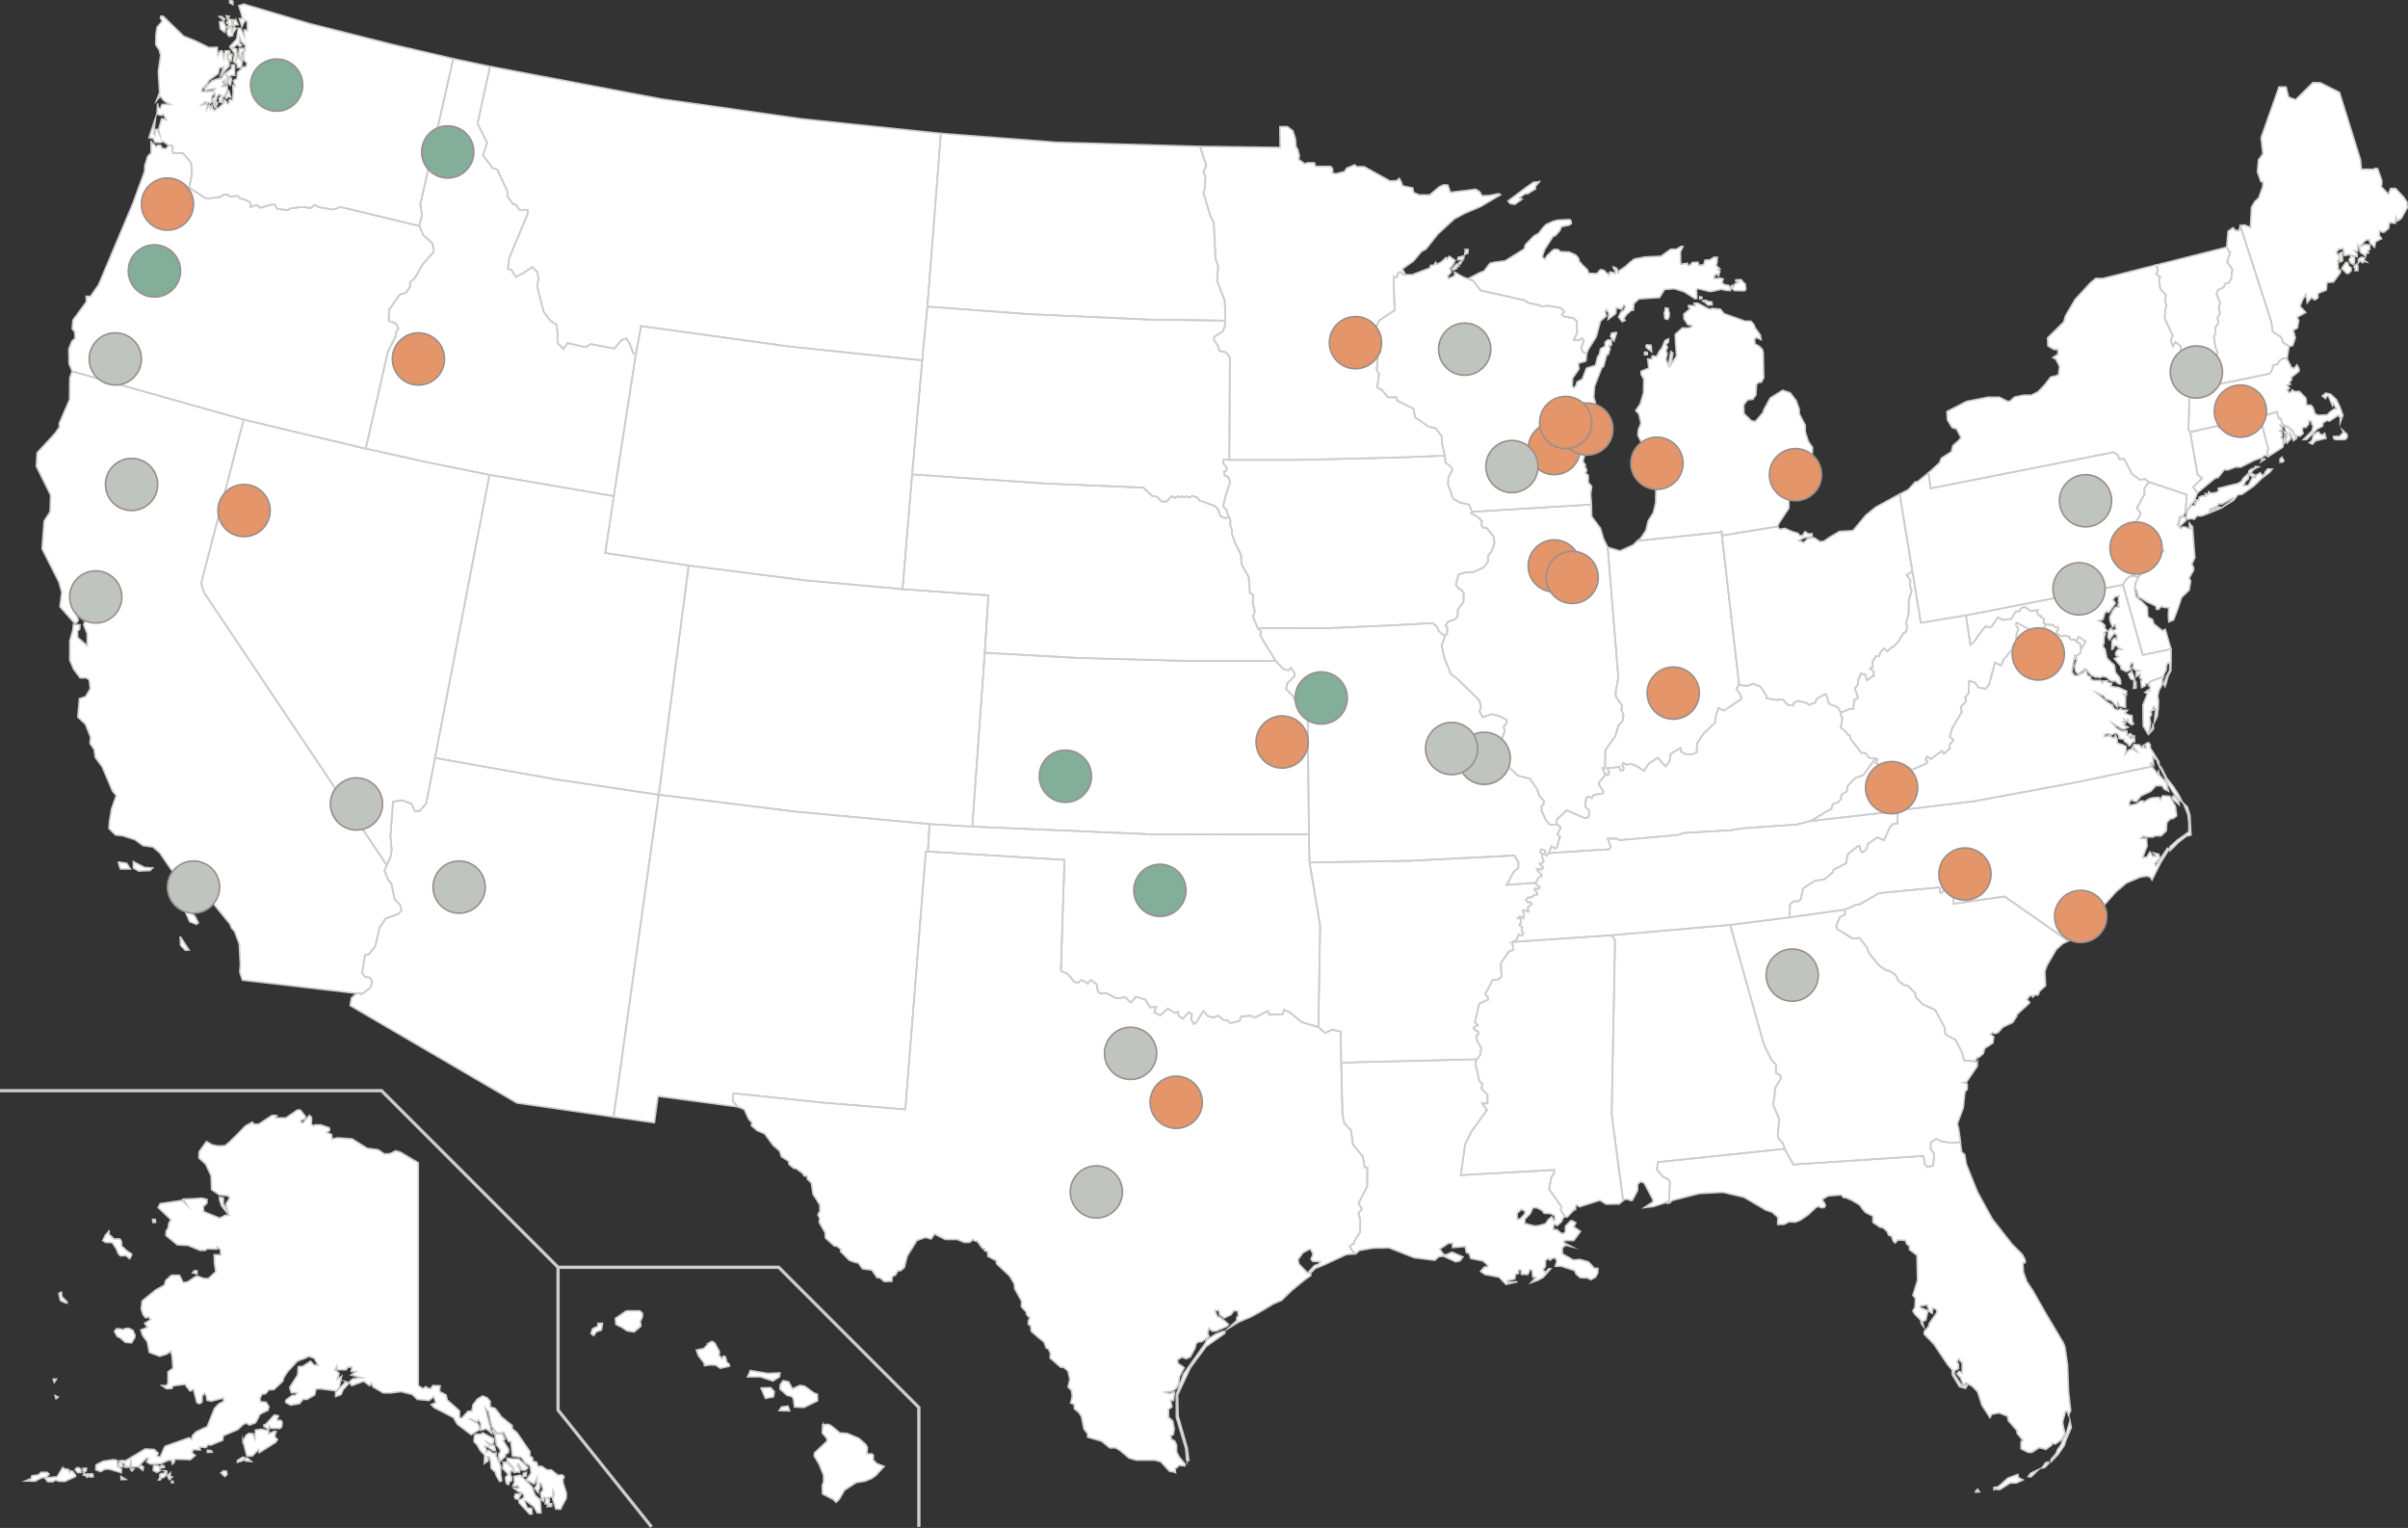 <?xml version="1.0" encoding="UTF-8"?><svg id="Layer_1" xmlns="http://www.w3.org/2000/svg" viewBox="0 0 1477.61 937.34"><rect x="0" y="0" width="1477.61" height="937.34" fill="#333333" stroke="none"/><defs><style>.cls-1{stroke-width:2px;}.cls-1,.cls-2,.cls-3{stroke:#cecdcc;}.cls-1,.cls-3{fill:none;}.cls-4{fill:#e49569;}.cls-4,.cls-2,.cls-5,.cls-6{stroke-miterlimit:10;}.cls-4,.cls-5,.cls-6{stroke:#998f8c;}.cls-2{fill:#fff;}.cls-5{fill:#c0c4bf;}.cls-6{fill:#82ae9a;}</style></defs><path class="cls-2" d="M1024.13,736.66l.64-11.63-1.43-1.91-2.71-1.11-3.98-4.46,.8-4.62,77.73-8.12-1.11-3.5-2.39-2.39-.8-2.23,.96-10.03-3.82-9.08,.8-4.14,.48-5.89,3.5-6.05-.32-1.75-2.71-1.59v-5.1l-2.87-3.03-4.62-9.72-20.55-72.95-72.79,6.37,2.07,3.19-2.07,106.71,7.01,52.88,1.43-.8,2.07,.16,.96,.64,1.27-.16,3.19-6.05v-3.66l1.75-1.75,2.23,.8,5.42,10.19v1.43l-5.26,3.5,5.57-.64,7.8-2.55,1.75-.96Z"/><path class="cls-2" d="M25.17,903.26h3.82l1.11,1.11-1.59,1.91-3.03,.32-3.98,2.07-5.89-.16,3.5-1.43,.48-1.75,3.98-.48,1.59-1.59Zm13.22-2.71l2.07,.8h1.43l.8,1.91,.48-.96,1.43,.32,1.75,2.39v.8l-6.69,3.03-3.82-.16-1.59-.8-1.75,1.11h-3.19l-1.75-2.23,7.49-.8,3.34-5.42Zm8.6-.16l1.59,.16,1.11,1.11v1.59l-2.07,.16-1.43-1.75,.8-1.27Zm3.98,.48l2.07-.16-.16,1.59-1.75,.96-.16-2.39Zm.48,3.5l5.42-.16,.32,1.75-2.07,.16-.48-.8-1.27,.96-.64-.96-1.43-.32,.16-.64Zm264.87,12.1l3.34,.16-1.59,3.03-1.75-.16-.64-1.27,.8-2.07m-1.75-4.62l.96-2.07-.32-3.66,3.82-.8,7.17,7.01,2.07,5.42,3.03,2.55,.48,8.12h-2.23l-2.07-3.66-4.94-3.82h-.96l1.75,4.46,2.71,.32,.32,3.34-1.43,.16-6.53-7.01-.16-1.43,3.03-1.59v-1.59l-.8-1.27-2.55-.96-2.71-2.07,2.23,.16,.8-.64-.96-1.43-.96,.8-1.75-.32Zm-5.73-14.49l2.07,.16,3.82,3.98-.32,1.27-1.27-.16-.16,2.87,.8,.8v2.39l-1.27,.48-.64,1.91-1.27-.64-.64-3.5,1.75-2.23-3.34-3.5,.16-1.91,.32-1.91Zm2.39-2.39l3.03,.32,3.98,.16,5.42,5.1-.32,.8-1.75,.96-1.75-.32-.16-1.11-1.91-2.55-.48,1.11,1.59,2.07-.32,1.91-1.27-.16-2.07,.32-.16-2.71-4.14-4.46,.32-1.43Zm-20.23-14.18l1.43-.64h2.55l1.11-.8,6.53,3.5,.16,2.39-.8,.8h-1.27l-2.23-1.11,1.75,2.07h2.87l.8,3.19h-1.43l-3.5-2.39-1.75-.32,.96,2.07,.16,1.43,1.27-.96,2.71,1.91,2.07-.16-.32,1.27,3.03,6.85v5.42l.64,3.34-1.27,.48-1.91-3.19-.8-2.39-2.55-2.55-.32-4.3-.96-2.71h-1.11l.48,1.75v.8l-2.23,1.59,.16-5.26-2.55-2.55-2.07-3.66-1.91-1.91,.32-3.98Zm11.47-3.66l1.75,2.87,3.82-.16,1.59,3.34-.96,.96,3.19,5.1v2.07l-1.91,1.27v1.11l-3.19,3.03-.8-2.23-.16-2.07,.96-1.11v-1.75l-2.39-3.03-.8-5.89-1.43-2.39,.32-1.11Zm-90.31-29.15l-6.37,6.53v2.55l3.34-1.27,1.27-3.03,3.5-3.82-1.75-.96Zm-50.33,26.44v.96l2.87,1.91,.32-2.23,.96,1.43,5.57,.16,1.11-.96,.32-2.87-.8-1.11h-2.23v-1.27l.64-.96v-.64l-2.39-.48-5.26,5.73-1.11,.32Zm-12.9,9.88l2.39,9.24h3.34l3.82-3.98,.48,1.91,10.03-6.37,1.11-1.59-1.59-1.75v-1.11l.8-2.07-1.43-.16-3.19,1.59v-1.91l-4.3-.96-3.82,.48-.32,5.42-1.27-3.19-2.39-.16-1.59,.96-2.07,3.66Zm-3.5,13.06l.16-1.11,3.34-2.07,.96,.48,2.07,.32,2.07,1.91-3.5-.32-.64-.96-1.59,.96-2.87,.8Zm-8.28,5.26l-1.75,1.27,2.39,2.23,1.27-1.11-.16-2.07-1.75-.32Zm-10.03-12.58l2.23,.16,.64,.96-2.87,.16v-1.27Zm-22.14,18.95v.8l1.11,.16-.16-.96h-.96Zm-.64-5.1l-1.59,1.59v.8l1.11,1.75,1.59-1.59-1.11-.16v-2.39Zm-3.19-1.27l-.48,1.59-2.07,.16-.64,.32v2.07l-.8,1.43h.96l1.11-1.43,1.27-.16,1.43-1.59,.32-2.07-1.11-.32Zm-7.01-3.19l-.32,2.87,2.23,1.27,1.91-.96v-1.59l2.71-.48-.16-.96-1.43-.32-1.11,.96-1.43-.8h-2.39Zm-7.8-.16l1.59,1.11-.48,1.91-2.23-1.75,1.11-1.27Zm-6.69,2.07l2.23,.16-1.11,1.27-1.11-1.43Zm-5.57,4.78l2.87,1.75-2.71,.16-.16-1.91Zm-40.46-49.69l1.91,.96-1.27,.96-.64-1.91Zm-1.11-10.03l.64,1.91,1.27-1.91h-1.91Zm38.7-30.74l2.39-.16,1.43,.64,1.75-.8,2.07-.16,2.55,1.27,1.27,3.03-.16,1.43-1.91,3.19-3.82-.32-3.34-2.87-1.59-.64-1.75-3.19,1.11-1.43Zm-33.61-22.94l.16,3.03,3.19,3.19v.8l-1.27-.32-2.71-1.27-.48-1.75-.48-2.55,1.59-1.11Zm29.15-37.11v1.91l3.03,2.87h3.66l.96,1.75v2.55l3.34,3.03,2.87,1.91-.16,1.11-1.11,1.75-2.23-1.91-3.34,.16-1.27-1.27-1.43-3.34-2.39-3.5-4.14-.16-1.59-1.11,1.59-3.34,2.23-2.39Zm26.76-7.17h1.59l.16,1.75h-1.59l-.16-1.75Zm25.8,31.38l1.43,.16v1.91l-2.71-.8,1.27-1.27Zm203.55,123.76l-1.91,.64-.16,1.75h1.91l.16-2.39Zm-251.02-7.17l-2.07-.64-6.53,.96-4.46,2.23-.16,3.03,3.03,1.11,2.39-1.43,2.71-.16,7.49,2.23,.16-2.07-2.55-1.75v-3.5Zm3.34,3.66l-.64-2.23,1.91,.32,.16,2.23h2.87l.64-3.98,.48,3.82,3.98-.16,5.1-5.26,1.27,.16-1.11,2.07,2.23,1.43,6.69-.32,4.14-1.91,2.23-.16,.48,2.39,.96-.8,.64-2.23,9.4,.32,3.03-2.55-2.07-1.75,.96-1.91,4.14,.32-.32-1.91,3.98,.32,1.11-1.75,1.75,.32,7.33-3.03,.32-2.71,8.92-3.82,3.19-3.03,1.91-.96,2.07,1.27,3.66-1.43,1.75-3.03,.8-2.07,2.71-1.43,2.39-1.11,.64-2.23-1.75-2.71-3.5-.32-.32-2.07,1.27-2.55,2.23-.32,2.07-2.39,3.03-.16,5.42-5.1,.64-2.23,2.39-3.66,6.05-6.53,3.98-1.43,3.03-1.43,3.34,1.27,2.23,4.14h-2.39l-2.23-2.39-4.78,3.19-2.71,.16-.32,4.94-4.94,7.8,.96,3.19h3.66l-.96,1.59-2.23,.16-3.82,2.87v1.43l3.03,1.59,5.42-.96,2.23-2.71,2.23,.16,4.78-2.71,.8-3.66,2.55-.16,10.03,1.27,1.59-1.75,1.59-7.17-2.55,1.75,.96-3.5-2.55-2.23,1.27-2.39,.16,2.39h5.42l1.11-1.59,2.55-.16-.48,2.71,3.03,.16-3.03,2.07,6.53,1.75-5.57,.64-2.07,1.91,1.43,2.23,7.33-2.71,3.66,2.71,1.11-1.43,.96,2.23,6.37,3.66h4.62l6.21-.8,6.85,1.75,3.19,3.03,7.17,.64,2.87-2.39,1.27,3.82-2.87,1.11,1.91,1.91,11.79,6.05,2.23,3.98,8.6,6.53,5.26-3.19-.96-3.5-5.57-3.19,4.94,1.91,.8-1.11,1.43,2.07v4.3l3.34-.96,3.34,2.87-3.98-15.61,1.91,2.07,2.23,9.56,3.5,3.98,3.82-.64,2.87,5.57h1.43l.96,8.92,5.42,.8,2.55,3.5,2.87,1.75,.64,4.46-2.87,4.14,4.62,2.55,1.91-3.82-.32,4.94-1.27,1.43,2.23,2.71,1.11-3.82-.32-1.91,1.27,.32,.96,3.66-1.59,2.23,.96,4.14,.8,.64,.48-2.55,1.11,.96-.48,3.19,1.91,.32-.64,1.43,2.71-.16v-1.59h-1.59l.16-2.71-1.27-.96,2.71-.48,.8-1.27v-2.55l.8,2.07-.96,2.87,1.91,6.21,2.87,.16,3.5-6.69,.16-3.03-2.07-6.37-.16-1.91,.8-1.91-1.11-1.11-2.71,.16-3.98-3.19h-2.71l-3.19-2.23h-2.39l-.8-2.55-2.23-.48-.32-2.39-1.59-.8,.16-2.71-8.12-11.79-2.87-2.39v-1.91l-6.85-5.57-1.11-1.75-2.55-3.19-3.03-.96v-3.5l-1.91-2.07-2.71-1.11-3.34,2.07-2.55,3.34-.64,3.82-2.39,.16-3.98,4.3-1.27-.48v-3.98l-3.82-3.5-3.66-3.19-.8-3.19-3.98-2.07,.32-3.5-4.46-.16-1.11,1.75h-1.91l-1.11-1.11-1.91,1.27-2.87-1.91v-136.66l-10.99-6.53-2.87-.8-3.5,1.75-3.5,.16-3.66-2.55-6.85-.96-9.24-5.73-9.08-.64-3.19,.8-.32-2.87-2.87-1.11,1.75-1.59-.32-1.43-5.1-1.75h-3.82l-.64,.64-1.43-.96,.16-4.14-1.27-1.43-3.98,4.62-1.27-.16v-1.27l2.71-1.27v-1.27l-3.03-3.82-1.75-.16-7.17,4.94h-6.21l.64-1.43-2.87-.16-8.28,5.42h-2.87l-.96-1.27-4.3,2.39-5.73,5.89-4.46,4.3-2.39,1.91-4.14,.16-3.5-.64-3.66-2.07h0l-4.46,6.21-.16,3.82,4.14,3.82,3.34,7.17,.32,8.44,4.62,3.19,5.42,.64,1.11,1.27-2.39,3.66,1.11,4.3-2.71-4.14v-3.82l-2.39-.48,.16,1.91,1.11,3.34,4.62,5.89h-2.23l-3.5,1.75-9.87-3.98-.16-3.19,2.23-2.07v-2.23l-3.34-.8-3.66,.32-7.65,.32,2.39,3.66-3.03-2.87-13.38,1.91-1.27,2.39,7.8,7.49-1.27,2.23-.48,3.19-1.11,1.27-.16,3.03,7.01,5.73,6.53,.32,7.33,3.03h3.19l1.27-.96,6.05,.16,.16-1.27,1.91,1.75,.16,3.19-3.98-.16,.16,5.26,.8,5.1-4.62,4.3-3.03-.16-3.19-1.27-1.59,.16-4.94,3.34-2.71,.32-2.23-4.46h-4.94l-3.5,3.19-.8,2.87-5.26,2.87-8.44,6.85-.48,4.94,1.11,3.5,1.59,1.91,1.59-.64,1.43,1.59-1.27,.96-2.39,1.43,1.75,2.39-4.14,1.75,1.27,3.5,2.71,3.66,1.27,6.53,6.37,2.39,4.14-1.27,2.71-1.75,.8,3.34,.48,7.01-3.03,2.23v7.01l-.96,1.43h-2.71l2.71,1.91,3.34-.16,.64-1.59,7.33-.96,3.19,4.14,2.07-1.11,2.07,8.12,1.59,.8,1.59-1.11,.16-3.82,1.43-1.59,1.11,1.75,.32,2.55,2.55,.64,7.49-1.91,.32,1.91-3.19,1.75-2.55,2.71-4.46,11.15-6.85,3.19-2.23,2.39-.48,2.23-1.59-.96-14.81,5.26-2.87,6.53-2.07-.64,.8-1.75-2.39-2.23-5.57-.32-8.44,5.1-3.5,2.07h-3.66l-.8,3.82,2.71-.16Z"/><path class="cls-2" d="M222.35,609.56l4.78-3.5,1.27-3.82-1.59-2.55-2.87-.32-1.75-2.55,1.75-10.99,2.55-.48,3.82-5.1,2.55-11.15,3.82-5.73,7.65-2.71,2.07-2.07-.64-3.03-3.66-3.98-1.91-9.24-2.23-2.87-2.07-5.42,1.43-3.34,2.23-4.78,.8-4.62-.8-7.8,1.59-21.66,5.57-.96,5.89,2.23,1.91,4.3h3.19l3.82-4.62,5.42-27.87,73.58,13.06,63.71,9.56-27.71,197.66-59.41-8.6-102.25-59.73,.8-4.62,3.19-2.87,3.5,.16Z"/><path class="cls-2" d="M930.48,576.75l1.43-3.5,1.91,.8,1.11-1.59-1.27-1.11,.48-2.39-1.75-1.43,.96-1.59-.16-2.39-1.75-.16,1.27-1.27,2.07,1.27,.48-2.23-.64-1.75,.16-1.11,3.19,.96-.64-2.39,2.55-2.07-.8-1.43-1.75,.16-.96-1.43,1.43-1.43,2.55-.32,.8-1.27,2.23-.32-.16-1.27-1.43-1.43v-.8h2.39l.64-1.11-2.23-1.59-.16-.96-17.84,1.27,4.46-8.12,2.71-2.39v-3.5l-2.55-3.98-63.39,3.19-62.28,1.11,6.53,38.86-1.11,62.12,4.14,3.66,4.46-2.07,5.1,1.27,.32,18.95,83.3-2.07,1.91-2.39,.8-4.78-2.39-3.66-.8-3.5,1.43-1.11v-1.27l-2.71-1.75-.16-1.11,2.55-1.43-1.91-1.75,2.71-11.31,5.42-2.55v-1.27l-1.75-2.23,4.62-8.6h3.03l2.39-1.91-.48-8.28,4.94-7.17,2.87-.96-.8-4.94,2.55-1.11Z"/><path class="cls-2" d="M110.54,574.52l5.42,8.28-2.23,.16-2.87-3.03-.32-5.42Zm3.03-15.61l2.87,6.53,4.14,1.59,1.11-.96-2.07-3.98-4.14-3.82-1.91,.64Zm-31.7-30.26v3.82l3.19,1.91,7.01-.32,1.59-1.59-4.94-.32-6.85-3.5Zm-9.4,.16l5.26,.8,2.23,3.5h-6.05l-1.43-4.3Zm76.29,72.47l-1.59-4.78,.32-4.78-.64-12.58-2.87-7.65-1.91-2.23-.96-2.39-11.15-13.7-5.73,.16-3.19-3.03,1.75-2.87-1.11-5.89-3.5-1.91-6.21-.96-4.46-2.07-2.39-3.03-7.17-10.51-4.3-3.5-5.89-.8-4.94-3.66-7.49-2.39-4.46-.48-3.98-3.98,.32-4.46,1.27-7.65,2.87-8.12-2.23-2.55-6.37-14.97-4.3-5.89-.64-4.78-2.55-3.66,.32-3.98-3.19-7.96-4.62-4.3,.96-11.31,3.82-1.27,2.87-4.94-.64-5.1-1.59-1.43h-3.98l-3.98-5.26-2.39-5.57v-11.95l1.91-6.69,.32-3.34,3.98,.32-.16,2.55-1.27,1.11v3.98l5.89,5.1v-7.49l-2.23-5.42,.8-1.75-1.59-2.71,4.46-2.39-3.03-4.78-2.23,.8-2.39,6.05,.8,2.07-1.27,1.59-1.43-.16-8.6-9.72,1.11-8.92-1.75-6.21-10.35-20.39,1.27-17.04,3.66-5.73,.32-10.19-8.76-17.68,.48-8.28,10.99-11.95,2.71-3.82-.16-2.23,6.37-14.65,.16-13.38,1.43-3.98,105.28,29.62-26.12,100.5,1.75,5.57,112.13,167.24-1.43,3.34,2.07,5.42,2.23,2.87,1.91,9.24,3.66,3.98,.64,3.03-2.07,2.07-7.65,2.71-3.82,5.73-2.55,11.15-3.82,5.1-2.55,.48-1.75,10.99,1.75,2.55,2.87,.32,1.59,2.55-1.27,3.82-4.78,3.5-3.5-.16-70.08-8.12Z"/><path class="cls-2" d="M596.64,507.15l-26.28-1.59-82.34-7.65-83.78-10.35,18.32-140.64,71.51,9.08,59.73,5.42,52.72,3.82-2.23,35.2-7.65,106.71Z"/><path class="cls-2" d="M1391.26,277.16l.64-1.75-5.1-19.59-.16-.48-23.73,5.42v1.11l-1.43,.48-.8-1.11-16.72,3.82,4.46,25.96,2.87,2.39-5.57,5.42,2.71,3.5,8.6-7.17,2.71-2.07h1.27l3.82-4.94,2.23,.16,4.62-1.75h3.34l8.44-4.3,4.46-1.43,1.59-1.59,2.39,.8-.64-2.87Z"/><path class="cls-2" d="M1309.55,353.13l-2.55,.48-2.39,1.75-1.91,3.34,12.1,43.16,17.36-3.66-3.5-12.1-1.75,.8-5.26-4.14-.8-2.71-2.87-1.59-.32-5.89-3.34-3.5-1.75-1.27-1.91-1.75-.64-5.1,.48-3.34,1.59-3.5-2.55-.96Z"/><path class="cls-2" d="M1197.26,701.15l-6.37-1.11-2.71-1.43-3.5,2.23v3.98l2.23,3.34-.8,6.85-3.34,.96-1.59-1.75-.96-5.1-79.8,5.26-5.26-9.56-77.73,8.12-.8,4.62,3.98,4.46,2.71,1.11,1.43,1.91-.64,11.63-1.75,.96,.8,.64,1.59-.48,1.11-1.27,16.72-4.3,14.65-.8,12.9,3.03,13.54,7.96,3.82,1.27,3.5,3.19-.16,4.3h3.82l3.03-1.59,3.98,.16,3.19-1.27,4.62-3.19,4.94-4.62,1.75-.64,.96,.8h2.23l.8-1.27-.8-1.91-.96-.96,.32-1.27,3.19-1.75,7.96-.64,1.27,1.59,1.59,.16,3.66,1.59,4.78,2.87,1.91,2.71,1.75,1.91,4.46,2.23v3.82l4.46,3.03,1.59,.16,2.55,2.23,1.11,2.55,1.59,.32,1.27,3.34,1.11,.96,1.59-1.75,4.62,.16,.8,2.23,1.75,1.43v2.07l4.62,3.5,.32,15.29-2.87,9.24,1.59,1.91-.32,5.42-1.27,2.23,1.11,1.91,3.66,3.66,.48,2.39,1.27,1.59-.64-3.03,2.07-.96,1.27-5.73-4.78-1.91,.16-.96,4.14-.64,1.43,4.14,1.75,.96,.16-3.19,1.75,.48,.96,1.27-.16,1.11-4.62,6.69-.32,1.75-2.71,3.03v1.75l5.89,6.05,8.44,12.58,2.87,3.34v2.87l4.46,7.33,3.66,.96,1.11-1.91-3.34,.48-4.78-7.17,.32-2.23,2.39-1.27v-2.39l-.96-2.07,1.43-1.43,.64,1.43,1.11,.8v6.37l-1.91-.96-1.27,1.43,2.23,2.55,1.59,4.14,1.91-.96,3.66,1.91,3.34,3.5,2.55,8.12,4.94,7.65,1.27-2.07,4.46-.8,5.1,2.07,.48,2.71,5.26,6.05,.16,1.75,3.5,4.3-1.11,.8v4.3l4.3,2.23h2.39l4.3-2.87,2.39,.48,1.75,.64,3.66-2.71,.32-1.11,1.91,.48,3.82-2.71,2.07-3.66-1.11-5.1-.32-2.07,1.75-6.37,.96-.32,.96,2.55,1.27-2.87-1.27-11.47-.64-16.72-1.59-10.83-1.11-2.71-10.51-17.68-8.28-14.49-3.5-5.26-2.07-5.73-.32-5.42,1.43-.48v-1.43l-1.75-3.5-6.37-6.37-12.1-15.45-9.08-16.56-6.85-17.04-.96-5.89-1.91-1.59-.8-6.05-5.73,.48Zm14.65,214.22l2.71-.16-1.11-1.59-1.59,1.75Zm11.63-1.75v-1.11l2.55-.32,5.89-5.26,2.39-.96,3.82-1.43,.48,2.07,2.71,1.27-4.14,1.91h-3.82l-6.21,3.98-3.66-.16Zm27.4-12.1l-4.78,2.23-1.59,2.07,1.75,.16,4.62-4.46Zm6.05-4.62l-1.75,.48-2.23,3.19,1.75-.32,2.39-2.55-.16-.8Zm13.22-25.01l-2.71,8.92-1.27,1.59-1.59,4.14-1.91,2.55-1.11,2.71-3.03,3.5v1.43l4.3-4.46,3.82-5.57,.96-3.19,3.34-7.8-.8-3.82Z"/><path class="cls-2" d="M1213.35,651.77v2.23l-6.69,9.88-1.91,.32,2.39,.8v3.19l-1.43,1.75-.96,9.56-3.66,9.88,.8,3.19,1.11,8.12-5.73,.48-6.37-1.11-2.71-1.43-3.5,2.23v3.98l2.23,3.34-.8,6.85-3.34,.96-1.59-1.75-.96-5.1-79.8,5.26-5.26-9.56-1.11-3.5-2.39-2.39-.8-2.23,.96-10.03-3.82-9.08,.8-4.14,.48-5.89,3.5-6.05-.32-1.75-2.71-1.59v-5.1l-2.87-3.03-4.62-9.72-20.55-72.95,36.47-4.62,34.08-4.78-.16,3.03-3.03,1.59-2.23,5.1,.32,2.07,9.72,6.05,4.14-.48,4.94,6.37,.64,2.71,6.69,8.12,4.14,2.71,2.23,.32,3.5,2.55,1.75,3.5,3.19,2.55,2.87,.8,4.3,4.3,.16,2.23,4.14,4.46,7.96,3.66,5.73,10.67,.48,4.3,6.21,3.34,3.98,7.65,1.27,4.94,6.69,.64,1.43,.64Z"/><path class="cls-2" d="M504.9,874.12l-.32,5.1,2.71,3.03,.16,1.91-7.65,7.17-.16,1.91,3.03,5.1,2.71,6.69v4.14l-.8,1.91,.16,5.42,6.53,3.34,1.75,1.75,1.91-1.75,3.34-5.73,7.17-4.62,5.26-.8,3.98-1.59,2.71-1.91,5.1-5.57-4.46-1.75-2.23-2.23,.16-2.71-.8-.96h-3.19l.32-3.98-1.11-1.91-4.14-3.66-7.17-3.03-4.46-.32-5.26-4.3-1.91-.96-3.34,.32Zm-24.37-27.08l-1.75,2.39-.16,2.71,4.3,3.82,3.03,.8,.96,1.59,.64,4.78,5.73,.32,8.44-4.14-.16-3.98-2.23-.8-5.57-4.14-2.87-.48-4.62,2.07-2.39-4.3-3.34-.64Zm-2.39,18.32l1.43-2.23,3.98-.48,.96,2.87-6.37-.16Zm-11.15-13.86l2.71,6.37,4.94-.96,.48-3.19-2.23-2.39-5.89,.16Zm-6.53-10.67l-1.75,3.82h7.96l7.65,2.55,3.98-2.55,.32-2.39-7.65,.32-10.51-1.75Zm-25.48-16.88l-3.03,3.34-4.62,.96,1.27,3.5,3.5,4.46,.16,1.59,3.34-.48,3.66,.16,2.71,1.91,5.57-1.27v-1.11l-1.59-1.27-.8-3.34-1.27-.48-.8,1.59-1.91-2.07,.32-2.23-2.87-5.26-1.75-1.11-1.91,1.11Zm-50.65-19.75l-6.69,4.62,.32,3.66,3.82,1.91,3.03,2.07,4.3,.64,4.14-3.5-.32-3.03,1.27-2.71v-2.23l-1.59-1.43h-8.28Zm-17.2,7.65l-.48,1.91-3.03,1.43-.96,2.87,1.59,1.27,1.75-2.39,3.03-.96,.64-4.14h-2.55Z"/><path class="cls-2" d="M263.28,283.85l-38.86-8.6,13.54-59.41,4.62-9.24,.64-3.34,1.27-1.43-1.43-3.19-4.62-1.91,.32-6.69,6.37-9.24,3.98-1.27,2.55-3.66-.16-2.55,2.87-2.55,5.1-8.76,6.69-7.65-.8-5.1-5.57-4.94-2.55-5.73,1.75-6.85-1.11-6.37,20.23-89.35,22.62,4.78-7.65,35.04,5.89,11.79-2.55,7.65,5.73,7.65,3.03,1.11,6.21,13.22v3.34l3.66,4.78h1.43l2.23,3.34h5.1v2.55l-11.31,27.08-.8,6.53,2.23,.8,2.55,4.14,4.46-2.23,5.73-3.82,3.03,3.03,.8,3.98-.8,5.1,3.98,15.45,4.14,5.57,3.66,2.23,.64,4.78v6.53l3.66,3.66,2.55-3.66,10.99,2.55,3.34-1.91,14.33,2.71,4.46-5.26,2.87-.96,1.91,2.87,2.55,6.53,1.43,.16-13.54,87.28-76.29-13.06-37.11-7.49Z"/><path class="cls-2" d="M993.07,415.73l-1.59,8.28v3.19l3.82,5.57v1.11l-.48,1.43,1.43,3.03-.48,3.82-2.55,2.87-2.07,6.69-6.05,8.44-.16,11.15h-1.59l1.43,3.03v1.43l-3.5,4.3,.16,1.75,2.39,3.5-.16,1.43-5.89,.96-.96,1.91-1.91-.96-1.59,.8-.64,5.26,2.71,2.87-.64,3.82-2.39,.48-10.99-4.78-6.37,5.89,.48,2.87h-4.46l-2.23-2.39-2.87-6.05v-3.03l1.27-.96,.16-2.07-2.71-3.03-1.43-3.98-4.3-6.53-7.65-2.07-11.79-11.31-.64-3.82,4.46-12.1-.64-3.03,1.91-1.75v-2.07l-4.46-2.39-4.78-1.11-5.42,1.91-2.07-3.66,.96-3.03-1.11-3.82-13.7-13.38-3.5-2.39-3.98-9.4-1.91-8.6,2.23-5.89,1.11-1.11,.16-3.66-1.11-1.43,1.59-2.39,2.87-.96,1.43-.48,1.59-1.91v-3.82l2.71-3.82,.8-.8,.16-5.57-1.43-2.23-1.59-.48-1.75-2.55,1.59-6.37,4.78-1.27h3.82l6.69-2.87,2.71-3.5,.16-3.82,1.75-2.07,2.07-5.1-.16-4.14-4.46-5.57h-1.91l-1.43-1.75,.32-2.55-2.71-2.71-3.98-2.07,.8-.96,73.11-4.46,.16,7.33,5.42,7.33,1.91,6.53,2.55,5.1,6.53,79.96Z"/><path class="cls-2" d="M1002.15,334.34l-8.12,3.66-7.49-2.23,6.53,79.96-1.59,8.28v3.19l3.82,5.57v1.11l-.48,1.43,1.43,3.03-.48,3.82-2.55,2.87-2.07,6.69-6.05,8.44-.16,11.15h-1.59l1.43,3.03,1.75,1.27,.96-1.59-1.11-2.71,7.33-.8,.32,1.91,1.75,.32,.64-1.43-.96-2.07,.48-1.27,2.07,1.27,2.71-.64,2.71,.96,5.42,3.34,2.87-4.46,5.57-3.5,4.78,5.26,2.55-3.34,.48-4.3,6.05-3.66,.32,2.07,3.03,1.91,4.78-.32,1.91-1.11,.16-5.42,3.98-5.89,7.33-7.01-.16-2.71,1.91-6.05,3.5,1.59,10.67-7.17-.64-2.71-2.39-3.34,1.59-3.03-10.51-91.1-.16-2.23-51.6,5.42-2.71,2.55Z"/><path class="cls-2" d="M887,283.69l3.34,2.55,.96,1.75-2.55,5.26-.16,3.98,3.19,8.76,4.3,2.39,5.26,1.11,2.07,4.46-.8,.96,3.98,2.07,2.71,2.71-.32,2.55,1.43,1.75h1.91l4.46,5.57,.16,4.14-2.07,5.1-1.75,2.07-.16,3.82-2.71,3.5-6.69,2.87h-3.82l-4.78,1.27-1.59,6.37,1.75,2.55,1.59,.48,1.43,2.23-.16,5.57-.8,.8-2.71,3.82v3.82l-1.59,1.91-1.43,.48-2.87,.96-1.59,2.39,1.11,1.43-.16,3.66-1.11,1.11-2.39-1.27-1.75-1.75-.96-2.55-2.71-2.07-22.78,1.27-43.32,1.91-41.25-.16-2.87-7.01,1.11-3.5-1.27-5.26,.32-4.62-2.07-1.11-.64-9.72-4.46-7.96-.32-5.89-3.5-6.85-2.07-5.89v-2.23l-.96-2.71v-3.66l-.8-1.43-1.11-2.71-.48-2.07-2.07-1.91,1.59-6.85,2.71-8.12-1.11-3.19-2.07-.64-.64-2.55,1.59-.8,.16-1.75-2.07-2.39,.16-2.55,3.5,.16h44.92l57.82-1.43,29.62-1.11,.32,4.14Z"/><path class="cls-2" d="M731.23,405.53l-69.6-1.91-57.34-3.19-7.65,106.71,107.83,4.62,98.75,.16-.8-76.61-5.1-1.11-4.14-7.49-3.98-3.98,.8-3.66,4.3-4.14,.16-1.91-2.39-3.34-1.43,1.59-3.19-.96-4.62-4.78h-51.6Z"/><path class="cls-2" d="M1102.34,505.88l-32.65,2.23-8.28,1.27-27.71,1.59-4.14,1.27-36,3.19-1.11-.96h-5.89l1.91,5.1-.96,1.43-37.11,2.39,1.59-4.3,2.23,1.43,1.11-.64,1.91-6.53-1.59-1.59,1.59-3.19,.32-1.43-2.07-1.27-.48-2.87,6.37-5.89,10.99,4.78,2.39-.48,.64-3.82-2.71-2.87,.64-5.26,1.59-.8,1.91,.96,.96-1.91,5.89-.96,.16-1.43-2.39-3.5-.16-1.75,3.5-4.3v-1.43l1.75,1.27,.96-1.59-1.11-2.71,7.33-.8,.32,1.91,1.75,.32,.64-1.43-.96-2.07,.48-1.27,2.07,1.27,2.71-.64,2.71,.96,5.42,3.34,2.87-4.46,5.57-3.5,4.78,5.26,2.55-3.34,.48-4.3,6.05-3.66,.32,2.07,3.03,1.91,4.78-.32,1.91-1.11,.16-5.42,3.98-5.89,7.33-7.01-.16-2.71,1.91-6.05,3.5,1.59,10.67-7.17-.64-2.71-2.39-3.34,1.59-3.03,2.07,.8,3.5,.16,3.03-1.27,4.62,1.91,3.5,5.42v1.59l6.53,1.11,3.66-.32,3.03,3.34,3.5,.32v-1.59l3.03-1.27,4.78,1.27,1.91,1.27,2.07-1.11h1.43l.96-2.71,5.42-2.87,.8,1.27,1.27,4.62,5.57,2.23,1.91,3.34-.16,1.75,.96,1.59-.96,5.73,3.03,2.55,1.27,1.75,1.59,.96-.16,1.43,7.01,8.92h2.23l2.39,2.87,1.91,.48,2.23-.16-7.8,10.51-4.62,1.59-4.78,4.78-.64,3.5-3.34,2.07-.16,2.71-2.23,2.23-2.87,.8-.8,3.03-1.59,.64-10.99,6.69-8.92,2.23Zm-156.09,18l-1.11-1.11,.32-1.59h1.75l1.11,1.11-.48,1.59h-1.59Z"/><path class="cls-2" d="M959.63,745.27l-1.91-2.87,.48-2.07-7.65-10.83,1.43-7.33,1.59-2.23,.16-2.23-57.34,3.19,2.71-18.95,3.82-7.65,9.56-13.38-2.87-3.98h3.19v-5.26l-3.82-3.98,.8-2.71-1.91-1.59-2.55-11.31,.96-2.23-83.3,2.07,.8,31.7,1.11,5.42,4.14,4.46,1.11,8.6,6.05,7.33,1.27,6.85h1.59l-.16,11.63-5.26,10.19,2.07,3.66-2.07,2.39,1.11,4.78-.16,6.85-3.5,5.57-.16,1.27-2.71,1.91,1.59,2.87,1.91,1.75,2.55-2.07,8.44-1.43,9.72-.16,15.29,6.05,12.74,1.59,2.39-2.23,2.87-.32,7.65,3.5,2.55-.64,1.75-2.39-6.69-2.87-3.5,1.59-1.75-.32-2.23-3.19,5.26-3.5,2.55-.16v2.71l2.39-.16,5.42-.48,.64,3.66,1.75,.64,.96,3.03,7.65,1.59,2.71,2.55v1.11h-1.91l-2.39,2.71,2.71,1.91,8.6,1.59,4.3,4.46,7.01-1.59-5.89,.32-.16-.96,4.46-1.11,.32-2.87,1.91-.48v-2.23l1.75,.16v2.55l3.98,.16,1.27-3.03,1.43,.48,.32,3.98,1.91,.32-2.87,3.19,4.14-1.43,3.19-1.75,4.62-5.26h-1.11l-2.07,1.91-.64-.16-.8-1.27,1.43-1.91v-3.66l1.75-1.27,1.11,1.11,1.59-1.27,1.59-.16,.96,2.07-.96,3.03h3.82l8.12,2.71,.8,2.07,2.55,2.23,4.46,.16,2.07,1.11,2.87-1.59,1.43-2.71v-2.71h-2.23l-1.91-2.23-1.75-1.75-5.1-1.43-4.14,.32-6.69-3.82v-3.66l2.07-1.59,3.82,.96-4.94-2.55,.32-1.27h5.73l4.14-5.57-4.14-2.87,1.27-2.39-1.91-1.27h-1.27l-3.19,3.34v3.34l-.96,1.11-1.75-.16-2.55-2.23h-2.07v-2.39l.96-1.11,1.27,1.11,2.71-2.55,1.11-2.55,1.27-.48-.96-1.12Zm-16.41-4.3l3.03,1.59,1.27,1.75,3.98,.16,2.39,1.27,.32,2.23-.64,.96-1.43-2.39-2.23,1.91-1.43,2.23-4.46,1.27-2.55,.16-5.89-1.59,.16-2.71,3.19-3.19,1.75-3.82,2.55,.16Zm-7.49,1.91v1.75l-2.87,3.19h-1.91v-3.5l2.55-2.39,2.23,.96Z"/><path class="cls-2" d="M1393.65,197.2l.96,6.37,5.1,3.19,1.27,3.5,3.66,2.23,2.23-.48,1.59-4.78-1.27-4.62,2.55-1.43,.8-4.46-.96-2.07,5.26-3.03-3.5-3.66,1.43-3.82,2.23-3.5,.8,5.1,2.55-3.19,2.07,1.43,1.91-1.27v-2.71l5.1-2.07,.48-4.62,3.98-.32,4.3-5.89v-1.11l-1.43-.8-.16-5.26,.96-1.75,.32,2.55,1.59-.8-.32-5.1-1.43,.48-.16,1.91-1.91-2.23,1.43-2.23,.96,.16,1.75-.64,.8,4.46,3.19-.48,4.62,1.11v-1.59l-1.75-1.91,2.07,.16,.16-3.66,.96,1.27,.48,3.03,3.34,2.39,.32-1.59,1.43-.32-.48-1.27,1.27-.96-.16-2.55-2.55-.32-3.19,1.11,2.23-2.55,1.11-1.27,2.07-.32,.64,2.07,2.71,2.55,.64-3.34,3.66-1.91-1.43-2.07,.16-2.71,1.75,.8h1.11l2.71-2.23,.64-3.66,3.5,.48,.16-1.11,.32-2.55,.8,2.23,2.39-1.59,3.66-6.53-.16-3.5-2.23-3.19-4.78-5.1h-3.03l-1.27,3.5-4.62-4.78,.48-1.27v-2.39l-2.55-7.17-1.27-.32-1.11,.64h-7.65l-.48-5.73-12.9-41.41-11.63-5.89-4.62-.16-10.67,10.51-4.3-1.59-1.59-6.21h-4.3l-10.99,31.06,1.11,9.87-2.71,3.82-.64,7.33,2.07,5.89,1.27,.32v2.55l-2.55,7.17-2.39,2.23-2.07,3.5-.64,12.42-3.82-1.59-2.39,.64,18.95,58.61Zm55.11-39.34l-1.59,1.27v2.07l1.11-1.27,1.43,1.27,.64-.8,1.75,.32-1.59-1.27,.64-1.27-2.39-.32Zm-2.71,4.14l-1.59,1.75,.8,.64-.16,1.59h1.75v-2.87l-.8-1.11Zm-4.78-2.55l1.43,2.07,1.59,.8,.48-1.59v-2.87l-2.07-1.11-.64,1.91-.8,.8Zm-1.59,7.96l-2.71-2.71,2.55-3.82,1.27,.48,.32,1.75,1.59,1.27v1.75l-1.59,1.59-1.43-.32Z"/><path class="cls-2" d="M1310.67,421.14v-2.71h-1.27v2.87l1.27-.16Zm18.79-6.21l1.91-3.5,.16-3.98-.96-.96-1.11,1.43-.32,3.34-1.27,2.23-.48,1.75-7.33,2.55-1.11,1.27-2.07,.32-.64,1.43-2.07,.96-.48-3.98,.64-1.11-1.27-.8,.32-2.39-2.55,1.59v-3.19l1.91-.48-3.03-.64-1.11-1.27,.64-2.07-1.27-.96-1.11,2.55,.8,1.27-1.11,.96-1.75,.8-3.19-1.59-.32-1.91-1.59-1.75-2.23-2.71,2.39-1.27-1.59-.96v-1.43l.96-1.59,2.71-.48-2.23-.96-.16-1.11-2.07-.16-.64,1.75-.96,.48,.16-5.42,1.59-1.59,1.27,1.11,.16-2.55-1.59-1.43-1.43,1.75-1.59,2.23-.96-1.59,.32-3.82,1.43-1.59,1.43,1.43,1.91-1.11-.64-2.71-1.59,1.59-1.43-3.34-.32-2.71,1.75-3.82,1.75-2.23,2.23-.32-.8-1.27,.8-.96-.48-1.11,.32-3.34-2.39,.64-1.27,1.75,1.59,2.07-4.14,5.73-1.43-.64-1.11,1.43-.96,3.5-2.87,.8,2.07,.96,2.07,2.07-.32,1.11,1.43,1.91-1.75,1.59,.8,.48-.8,2.07v3.34l-.8,2.07,1.43,1.75,1.11,5.42,2.07,2.23,2.55,2.23,.64,4.46,2.55,3.19,.64,2.23v1.59h-1.11l-2.39-1.91-.64,.32-1.91-.32-2.71-2.23-2.23-.48-1.59,.8-1.91-.48-.64,.32-2.71-1.27-1.59-1.59-1.59-2.07-.96-.32-1.27,1.11-2.55,2.07-1.75-1.27-.64-3.66,1.27-3.34-.48-.8,.48-.64-1.11-1.59,1.59-.16,1.59-1.43,.64-2.87,2.71-4.14-4.14-2.87-1.59,2.71-.96-.96h-1.59l-.96-.16-.64-.64,.16-.8-2.71-.96-1.27,.48-1.91-.16-1.11-1.11-.8-.32-.32-1.11,.96-1.27v-1.43l-1.91-.32-1.59-1.43-1.43,.16-2.55-.48-1.43-.64,.32-2.55-1.59-.8-.32-1.11h-1.11l-1.27-1.91,.32-1.59-4.14,.64-3.5-2.55-2.23,.48-1.43,2.23h-2.07l-2.71,4.62-5.26,.64-3.03-1.59-4.14,6.05-3.5-.48-4.94,6.21-1.43,2.55-2.87,2.55-2.71-18.16,96.36-18.79,12.1,43.16,17.36-3.66v8.44l-.16,4.94-1.59,2.87-.96,.48Zm-21.34-2.87l-2.07,1.43,1.27,2.87,2.71,1.27-.64-2.55-1.27-3.03Z"/><path class="cls-2" d="M1433.31,269.67h5.42l1.43-.96,.16-2.07-3.03-2.87,.64,1.59-2.39,2.39h-3.66l.16,1.27,1.27,.64Zm-14.33,2.87l-1.91-.96,1.59-1.27,.96-3.34,1.91-1.59,1.27-.32,.96,1.43,1.75,.32,.96-.96,.8,3.03-2.07,.48-4.46,1.11-1.75,2.07Zm-55.59-37.27l29.31-6.05,1.59-2.39,.48-2.71,3.03-.96,.8-1.75,2.71-1.75,2.07,.48,2.71,5.26,1.59,.64,1.75-2.07,1.27,2.07v1.75l-4.78,3.82,.32,1.27-1.43,1.59,.64,1.27-2.07,.48,1.43,1.91-1.27,1.11,.96,1.59,1.43-.32,.48-1.27,1.75,.96h2.87l3.98,4.14,.32,4.14,2.87,.16,1.27,1.75,.96,3.19,1.59,1.11h3.03l3.03-.16,1.27-1.43,2.55-1.91,1.75-.48-1.91-3.34-.48,1.43-2.39-5.73h-1.27l-.64,1.43-1.91-1.59,2.07-1.75,2.87,.64,3.66,3.34,2.07,4.3,1.91,5.26-1.59,4.46v-2.87l-1.11-1.59-5.57,3.66-1.43-.48-2.55,1.59-.16,1.91-3.5,1.91-3.19,3.34-3.19,3.03h-1.91l5.26-5.26,.8-3.03-.8-.96-.48-2.07-1.43-.16-.16,2.07-1.59,1.91h-1.91l-.48,1.75,.64,1.91-1.91,1.75-1.75-.32-.64,1.59-2.23-4.78-2.07-1.75-4.14-2.07-.96-3.5h-1.27l-1.11-4.14-10.35,3.19-.16-.48-23.73,5.42v1.11l-1.43,.48-.8-1.11-16.72,3.82-1.11-1.59,.8-23.89,19.75-4.3Z"/><path class="cls-2" d="M1056.46,326.37l.16,2.23,34.08-5.57,.8-1.91,6.21-9.4v-6.85l1.27-3.34,3.5-1.27,3.19-12.42,1.59-.8,1.59,.96-.32,.96-1.75,1.27,.48,1.43,1.27,.64,3.03-2.23,.64-15.61-2.55-3.66-1.91-5.89v-3.98l-3.66-7.01v-2.87l-1.91-5.26-3.66-4.78-4.62-1.59-7.65,4.78-3.98,7.33-.32,1.43-4.78,5.57-2.39-.32-4.62-4.46-.16-5.42,2.39-3.03,3.19-.32,1.91-2.71,.32-6.37,1.27-1.27,1.75-.16,1.43-2.71-.32-15.29-.48-2.07-1.91-1.91-2.71-1.59-.16-2.87,1.11-.96,2.87,1.27-.48-2.71-3.03-4.3-1.11-2.55-1.75-1.75h-3.5l-12.9-4.62-2.23-2.71-4.94-.48-1.91,.48-7.01-3.66h-2.23l.8,1.59-4.3-.16,.16,.96,.96,.96-3.98,3.34,.16,2.87,2.39,3.66,2.39,.32v.96l-2.39,.8-3.34-.16-4.46,3.98,.16,3.98,.64,9.24-3.5,5.42,1.27-7.17-1.27-.96-1.43,8.44-1.59-3.66,.8-3.66-.8-1.59,.96-2.07-.96-1.75,1.59-1.59v-1.91l-2.07,.96-2.07,4.94-1.11,1.11-2.07,3.82-2.71-.32-.16,1.91h-2.55l.32,2.39,.32,3.19-4.78,1.91,.16,2.07,1.59,2.71-.16,8.28-2.07,7.01-2.71,3.98,1.91,2.23,1.27,5.57-1.59,3.98-.32,3.34,2.71,5.42,3.98,7.8,1.91,3.03,2.55,10.99-.16,14.02-1.43,6.21-3.19,5.1-1.43,5.89-3.19,4.78-1.91,1.59,51.6-5.42Zm-152.58-154.18l4.78,6.05,27.08,6.05,2.23,1.59,6.37,1.27,1.11,.8,4.46-.32,7.8,1.27,2.23,2.39-1.59,1.59,1.27,1.27,6.05,1.11,1.91,1.91,.16,7.01-2.07,4.46,3.19,.16,1.59-1.27,1.43,1.27-1.75,4.94,1.59,2.55,1.91,.48,1.27-2.87,4.62-7.33,2.55-9.56,3.66-3.19-.8-2.55,.8-1.43,1.59,2.55-.48,3.5,4.62-3.5,.32-3.66,3.34,.96,1.27-2.55,1.11,.96-1.11,2.39-1.59,.8-1.59,3.19,2.23,2.87,1.75-.8-.8-1.11,1.59-2.39,3.03-2.71h1.27l.32-4.14,3.19-2.87,12.58-.8,3.03-4.94,6.05-.48,6.05,1.91,6.69,4.3,1.11-.32-.32-5.57,1.11-.32,7.17,1.75,2.39-.32,4.62-1.11,2.71,.64,2.87,.16v-1.75l-1.11-1.43-2.39-.32-1.75-1.27,.8-2.23-1.27-.48-4.14,.16-.16-1.59,1.75-1.27,.96,1.27,.8-2.87-1.11-1.11,1.11-.32-2.23-2.07,.48-2.07,.16-3.03h-2.07l-2.39,1.59-3.03,.16-.8,2.87-3.03,.32-.48-1.91-3.5,.16-1.59,1.91-1.11-.16-.32-1.27-4.14,.64-.16-7.65,1.59-3.19-1.11-.16-2.87,1.75h-3.5l-6.05,4.3-9.88,.48-6.53,1.27-3.03,2.39-2.23,2.07-3.98,2.71-.48,1.27-.96-2.71-2.07-.96v.96l1.11,1.11v2.07l-2.39-.96h-.96l-.48,1.91-3.19-3.03-2.07-.32-2.07,2.39-5.1-.16-.8-2.23-3.19-3.03-2.07-2.55v-1.11l-1.75-2.23-4.14-1.91-5.26-.16-1.75-1.43h-2.23l-1.11,.64-3.5,3.5-1.11,1.75-1.59-1.11,.32-1.59,1.27-3.34,5.1-7.96,1.27-.32,2.71-3.03,1.11-2.55,4.78-.96,1.27-.96-.16-1.59-.8-.8-7.17,.32-3.19,.8-4.14,1.91-1.91,1.91-2.71,3.5-2.87,1.59-5.26,5.42-.64,2.55-11.79,7.33-6.37,.8-2.87,.64-3.66,4.78-2.87,1.11-7.01,3.66,3.03,1.11Zm160.39,6.05l6.05,.16,.96-.8-.32-3.19-2.71-2.87-3.03,.16-.16,.8,1.75,.64-2.55,1.27-.48,1.59-.96-.96-.64,1.27,2.07,1.91Zm-119.61-66.74l-3.66,.32-4.3,3.03-11.31,8.44,1.27,1.59,2.87,.48,4.46-3.19-1.75-.8,3.66-2.55h1.59l4.78-3.03-.16-1.43,2.55-2.87Zm65.46,100.02v1.59l3.34,2.55-.32-3.82-3.03-.32Zm-1.11,4.46l1.75,.16v1.43h-1.59l-.16-1.59Zm34.08-33.93v1.43l1.27-.32v-.8l-1.27-.32Zm7.49,4.94l-.16-1.75-2.55-.32-.96-.64h-1.43l-.64,.48,1.43,.64,1.75,1.75,2.55-.16Zm-28.67,1.91l-.16,1.75-.48,1.11,.32,3.5,.64,.48,1.11,.16,.8-1.43,.16-2.55-.48-.96-.16-1.75-1.75-.32Z"/><path class="cls-2" d="M740.15,101.48l-1.75,4.46,1.27,2.23-.48,8.12-.8,1.75,4.3,14.49,2.07,3.98,1.11,22.3,1.59,4.3-.64,9.24,4.62,11.79,.48,9.24-.16,3.34-.16,3.5-1.43,3.19-4.94,3.03-.48,1.91,2.71,3.98,.64,2.87,4.14,.96,2.39,3.03-.32,62.91h44.92l57.82-1.43,29.62-1.11-1.75-7.17-.32-4.78-3.5-4.78-4.46-1.11-8.28-5.73-.96-5.26-10.03-4.94-.32-2.07h-5.26l-3.5-4.14-3.19-2.07,1.11-8.12-1.43-2.55,.8-8.6,1.59-2.87-.48-4.3-1.91-2.07-2.87-.48v-2.71l4.46-9.24,9.4-6.21-.64-20.71,1.43,.64,.96-.8,.16-1.75,1.43-.96,2.23,1.91,1.11-.16h0l-1.91-3.5,6.85-4.94,4.94-5.89,2.55-1.27,7.49-9.4,10.03-9.24,6.21-3.34,10.03-4.3,12.1-7.17-.96-.64-5.89,1.11-4.46,.16-1.59-2.55-2.23-1.43-15.61,1.91-1.59-4.46-2.55-.16-2.71,1.27-5.89,4.94h-6.53l-3.34-1.59-.48-2.71-6.21-1.27-.96-2.55-1.11-2.07-1.59,1.43-4.14,.16-15.77-8.76h-4.62l-1.27-1.11-4.94,2.07-1.27,2.07-5.26,1.27-2.07-.32v-2.71l-1.11-1.43h-9.4l-.64-2.23h-4.14l-1.75,.64-3.82-2.71,.48-2.23-.96-3.82-1.11-1.75-.32-4.78-1.59-4.94-3.34-2.55h-4.62l.16,12.74-49.22-.64,3.82,11.63Z"/><path class="cls-2" d="M993.55,738.58l-7.96,.16-3.82-2.39-12.58,3.98-1.43-1.11-.8,.32-.16,2.55-.96,.16-4.14,4.3-1.11-.16-.96-1.11-1.91-2.87,.48-2.07-7.65-10.83,1.43-7.33,1.59-2.23,.16-2.23-57.34,3.19,2.71-18.95,3.82-7.65,9.56-13.38-2.87-3.98h3.19v-5.26l-3.82-3.98,.8-2.71-1.91-1.59-2.55-11.31,.96-2.23,1.91-2.39,.8-4.78-2.39-3.66-.8-3.5,1.43-1.11v-1.27l-2.71-1.75-.16-1.11,2.55-1.43-1.91-1.75,2.71-11.31,5.42-2.55v-1.27l-1.75-2.23,4.62-8.6h3.03l2.39-1.91-.48-8.28,4.94-7.17,2.87-.96-.8-4.94,61-4.14,2.07,3.19-2.07,106.71,7.01,52.88-2.39,2.07Z"/><path class="cls-2" d="M884.45,388.65l-1.75-1.75-.96-2.55-2.71-2.07-22.78,1.27-43.32,1.91-41.25-.16,2.07,2.07-.48,2.23,3.34,5.89,6.21,10.03,4.62,4.78,3.19,.96,1.43-1.59,2.39,3.34-.16,1.91-4.3,4.14-.8,3.66,3.98,3.98,4.14,7.49,5.1,1.11,.8,76.61,.32,17.2,62.28-1.11,63.39-3.19,2.55,3.98v3.5l-2.71,2.39-4.46,8.12,17.84-1.27,1.59-3.19,1.91-.8v-1.11l-1.91-1.75-.96-1.59,2.71,.32,1.27-1.11-2.23-2.39,2.23-.8,.16-1.59-.96-1.59v-2.07l-1.11-1.11,.32-1.59h1.75l1.11,1.11-.48,1.59,1.27,1.11,1.27-1.59,1.59-4.3,2.23,1.43,1.11-.64,1.91-6.53-1.59-1.59,1.59-3.19,.32-1.43-2.07-1.27h-4.46l-2.23-2.39-2.87-6.05v-3.03l1.27-.96,.16-2.07-2.71-3.03-1.43-3.98-4.3-6.53-7.65-2.07-11.79-11.31-.64-3.82,4.46-12.1-.64-3.03,1.91-1.75v-2.07l-4.46-2.39-4.78-1.11-5.42,1.91-2.07-3.66,.96-3.03-1.11-3.82-13.7-13.38-3.5-2.39-3.98-9.4-1.91-8.6,2.23-5.89-2.39-1.27Z"/><path class="cls-2" d="M393.41,200.07l91.26,12.58,81.23,8.44,3.19-32.97,8.28-106.24-85.21-8.92-86.49-12.26-104.96-19.91-7.65,35.04,5.89,11.79-2.55,7.65,5.73,7.65,3.03,1.11,6.21,13.22v3.34l3.66,4.78h1.43l2.23,3.34h5.1v2.55l-11.31,27.08-.8,6.53,2.23,.8,2.55,4.14,4.46-2.23,5.73-3.82,3.03,3.03,.8,3.98-.8,5.1,3.98,15.45,4.14,5.57,3.66,2.23,.64,4.78v6.53l3.66,3.66,2.55-3.66,10.99,2.55,3.34-1.91,14.33,2.71,4.46-5.26,2.87-.96,1.91,2.87,2.55,6.53,1.43,.16,3.19-17.04Z"/><path class="cls-2" d="M641.08,296.59l60.52,2.55,5.42,5.1,2.71,.32,3.34,3.19,2.87-.16,2.87-3.19,2.39,.96,1.59-1.11,1.11,.8,1.43-.64,1.11,.64,1.43-.64,1.59,.8,2.23-.96,3.19,.96,.96,1.75,9.72,3.5,1.91,2.07,1.43,4.14,2.87,1.11,2.39-.32,.8,1.43v3.66l.96,2.71v2.23l2.07,5.89,3.5,6.85,.32,5.89,4.46,7.96,.64,9.72,2.07,1.11-.32,4.62,1.27,5.26-1.11,3.5,2.87,7.01,2.07,2.07-.48,2.23,3.34,5.89,6.21,10.03h-51.6l-69.6-1.91-57.34-3.19,2.23-35.2-52.72-3.82,5.89-70.4,81.39,5.57Z"/><path class="cls-2" d="M266.94,464.94l-5.42,27.87-3.82,4.62h-3.19l-1.91-4.3-5.89-2.23-5.57,.96-1.59,21.66,.8,7.8-.8,4.62-2.23,4.78-112.13-167.24-1.75-5.57,26.12-100.5,74.86,17.84,38.86,8.6,37.11,7.49-33.45,173.61Z"/><path class="cls-2" d="M1373.9,141.3l-2.07,.16-1.59-1.75-3.03,2.23-.8,9.72,1.91,3.66-1.75,5.57,3.34,4.46-.64,2.71,.16,2.07-1.75,3.34-2.23,.64-.96,2.07-3.34,1.59-1.11,2.39,2.23,5.42-.8,3.98,.8,2.39-1.59,3.03,.64,3.03-2.07,3.03,.32,3.5-1.11,1.75,1.11,7.17,1.11,2.39-.8,4.14,1.43,2.87-.32,3.98-.8,2.07-.16,2.23,3.34,4.14,29.31-6.05,1.59-2.39,.48-2.71,3.03-.96,.8-1.75,2.71-1.75,2.07,.48,1.27-7.65-3.66-2.23-1.27-3.5-5.1-3.19-.96-6.37-18.95-58.61-.8,2.71Z"/><path class="cls-2" d="M1341.88,303.44l-23.25-7.8-2.87,3.98,.16,3.5-4.78,8.6,2.39,2.87-1.11,3.19-1.59,1.59,.8,5.73,4.3,1.43,1.59,4.46,3.34,1.75,6.69,5.1-5.26,4.14-2.55,3.66-2.87,4.78-2.55,.96-2.23,2.71-1.59,3.5-.48,3.34,1.27,1.43,.64,3.66,1.91,.96,3.82,2.39,2.87,1.27,2.55,1.27,.16,1.75,1.27,.16,1.75-1.91,1.27,.64,3.34,.32-.32,4.62,.32,3.98,2.87-1.11,2.39-6.21,2.55-7.65,4.62-4.46,.96-5.57-.96-1.91,2.71-4.62v-1.91l-1.11-1.75,1.91-4.3-.48-5.73-.96-13.06-1.91-2.23v2.23l.8,.96h-1.75l-.96-.64-2.07-.32-1.43,.96-1.91-2.55,1.11-2.71v-1.59l2.71-1.11,1.27-3.34,.64-9.4Z"/><path class="cls-2" d="M569.4,522.44h-1.27l-12.58,158.16-50.65-4.14-54.79-5.73-.48,4.78,3.19,3.5-49.06-6.53-2.23,16.25-25.01-3.5,27.71-197.66,83.78,10.35,82.34,7.65-.96,16.88Z"/><path class="cls-2" d="M1390.3,281.46l-2.07,.16-.8,1.59,2.87-1.75Zm-48.74,36.16l1.11,.96,2.07-.48,1.75,.48,1.43-2.07h3.03l3.82-1.43,8.12-3.34-.8-.8-3.03,1.27-3.19,1.43,.32-1.27,4.14-1.75,1.27-1.59,1.91,.16,6.53-3.66v1.11l-6.69,4.78,7.17-4.46,2.71-3.5,2.39-.16,7.17-4.94,5.1-4.94,4.78-3.66,1.59-1.91-2.71-.16-1.59,1.91-.32,1.11-1.43,1.11-1.27-1.75-2.71,1.59-.16,1.43-1.43-.32,.8-1.43-1.91-1.11-.96,1.43,1.43,.48,.32,.8-.48,.8-2.23,4.14h-3.03l1.43-2.87,1.43-.96,.48-2.71,2.23-2.55,1.43-1.27,2.39-1.11-1.91-.32-1.11,1.43h-1.11l-1.75,1.27-.32,1.59-3.5,3.34-.64,1.43-2.23,1.43-12.26,3.03,.32,1.43-1.43,1.11-3.19,.48-1.59-.96-.32,1.75-1.75-.64,.16,1.59-1.91-.16-1.91,.8-.32,1.75h-1.59l.32,1.59h-1.11l.32,1.59-2.87,.64-2.39,3.66-.32,3.34Zm-1.27-.64l-2.55,.64v1.59l-1.11,2.55,.96,1.11,3.82-3.66-.16-1.43-.96-.8Zm-16.09-151.63l-.96,3.03,2.23,1.43-.64,2.39,.8,5.1,3.5,3.66-.64,3.5,.96,3.19-.64,1.59-.48,6.05,4.94,10.67-1.27,2.87,1.43,3.5,1.43-2.55,3.03,2.39,4.78,22.62-.8,3.19,1.75,1.59-.8,23.89,1.11,1.59,4.46,25.96,2.87,2.39-5.57,5.42,2.71,3.5-2.07,5.26-2.39,2.71-2.39,3.66-.32-1.11,.64-9.4-23.25-7.8-2.55-1.75-3.03,.48-4.78-3.5-4.78-9.24h-3.19l-.64-2.39-2.71-1.75-112.29,22.14-1.27-9.56,6.85-6.21,.96-2.71,6.21-3.98,.96-3.82,3.66-3.19,1.27-1.75-2.71-5.26-2.71-.8-2.87-4.78-.32-5.1,12.1-6.21,13.06-2.55h7.01l5.1,2.55,1.43-.16,2.87-2.55,5.42-1.11h4.78l4.14-2.07,3.98-4.14,3.82-4.94,3.03-.64,1.75-.8,.64-5.1-2.23-4.3-1.91-1.11,3.19-2.07-.16-2.87h-2.39l-3.66-2.23-.16-4.94,9.88-9.72,1.11-3.82,5.89-10.03,9.4-10.19,3.34-2.71,3.98,.16,32.81-8.28,1.27,2.71Z"/><path class="cls-2" d="M1320.38,470.2l-46.35,9.72-62.75,11.63-46.83,5.57v8.28l-2.39-.16-2.23,1.91-3.82,8.28-4.14-1.75-5.57,3.98-1.11,3.34-2.39,1.91-1.27-1.27-.16-2.39-1.27-.32-6.37,5.26-.96,5.42-7.49,3.82-.8,1.91-5.1,4.14-5.73,.8-7.33,4.78-1.27,6.53-2.07,1.43-2.39-.16-2.23,2.07-.16,7.8,34.08-4.78,7.01-3.03,2.07-.16,11.63-6.85,36.95-3.5,.64,.8-.32,2.23,1.11,.48,1.91-2.39,5.26,4.78,.16,4.14,31.38-4.46,39.02,27.24,6.37-3.5,4.78-1.11h2.71l1.75,1.75,1.27-3.19,.96-7.96,2.71-6.21,8.6-9.72,6.53-5.57,8.6-3.66,3.98-.64,2.07,.64,1.11,1.75,5.26-10.51,5.26-8.44-1.11-.48-7.01,10.83-.8-1.27,3.19-3.5-.64-2.39-3.19-.8,1.59,2.07-1.91,.16-1.91-2.87-1.91,3.19-2.55,.32,1.59-4.3,1.11-2.71-.32-4.62-3.5-.16,1.43-1.43,1.75,.48,4.3,.16,1.27-.8h3.66l3.19-3.03,.32-5.1,2.07-2.23,1.91-.32,2.07-1.59-.8-5.89-3.5-6.05-4.3-.32-1.43,2.55-.8-1.59-4.3,.32-1.91,.64-3.03,1.91-.48-.64h-1.43l-2.87,1.91-4.14,.8v-2.07l1.27-1.59,1.59,1.11h1.59l2.71-3.34,5.89-2.71,3.19-3.5h3.82l1.27,2.07,2.71,1.27-.8-2.39-.48-2.55-4.46-4.94-.48-2.23-.64,1.59-1.43-2.07-2.07-2.55Zm11.15,49.37l4.3-3.98,7.33-5.26v-5.89l-.64-4.94-2.71-6.69,2.39,2.23,1.59,5.1,.64,12.1-2.71,.64-4.94,3.82-5.1,5.1-.16-2.23Zm3.03-30.74l-1.43-.32v1.59l3.98,3.5-.32-2.23-2.23-2.55Zm4.62,3.34l-2.23-4.46-3.5-5.42-3.82-4.78-3.5-6.85-1.27-1.11,3.5,6.85,.48,2.07,5.42,8.76,2.87,3.34,2.07,1.59Z"/><path class="cls-2" d="M740.15,101.48l-1.75,4.46,1.27,2.23-.48,8.12-.8,1.75,4.3,14.49,2.07,3.98,1.11,22.3,1.59,4.3-.64,9.24,4.62,11.79,.48,9.24-.16,3.34-46.99-.64-73.27-3.34-62.44-4.62,8.28-106.24,70.88,5.42,88.08,2.55,3.82,11.63Z"/><path class="cls-2" d="M1092.14,324.78l3.03-.64,4.78,2.07,3.34,.96,1.11,1.43h1.59l1.59-2.39,2.07,1.27h2.39l-.16,1.59-4.94,.8-3.19,1.75,3.03,1.27,2.55-2.39,3.82-.64,3.5,2.39,2.39-.16,3.98-2.71,5.73-3.34,8.28-.48,7.8-9.4,6.05-4.94,14.81-8.12,7.8,47.62-3.5,1.91,2.23,3.34-.16,3.5,.96,3.19-1.75,5.42-.16,8.6-1.59,5.73,.8,1.75-.64,3.5-1.75,.8-3.19,5.26-2.87,3.19h-.96l-2.87,2.71-2.07-1.91-2.39,2.87-.48,1.91h-2.07l-2.07,3.5,.16,3.34-1.59,.8,2.23,1.75v3.03l-1.59,.32-1.11,1.27-1.59,.8-.96-3.34-2.55-.8-1.59,3.66-.48,3.5-1.75,2.07,2.07,5.73-2.39,1.27-.64,5.57h-2.39l-5.1,2.23-1.91-3.34-5.57-2.23-1.27-4.62-.8-1.27-5.42,2.87-.96,2.71h-1.43l-2.07,1.11-1.91-1.27-4.78-1.27-3.03,1.27v1.59l-3.5-.32-3.03-3.34-3.66,.32-6.53-1.11v-1.59l-3.5-5.42-4.62-1.91-3.03,1.27-3.5-.16-2.07-.8-10.51-91.1,34.08-5.57,1.43,1.75Z"/><path class="cls-2" d="M798.76,627.08l-7.33-6.05-3.5-1.43-.8,2.55-8.12,.48-.96-2.39-7.96,3.98-2.55-1.11-5.89,.48-.96,2.71-5.73,1.43-2.07-1.91-1.91,.16-3.19-2.87-3.34,1.11-3.19-.8-2.87-3.19-3.98,6.69-1.91,1.27-1.59-2.87,.48-3.19-1.91-1.11-3.66,3.98-2.71-1.91-.16-2.39-2.07,.8-4.14-2.71-4.78,4.14-3.66-1.75,1.11-3.34-3.66,.16-3.03-4.78-5.57-1.75-3.19,3.66-3.66-3.5-2.23,.64-3.19,.16-5.57-3.03-3.66,.16-1.91-1.11-.8-4.62-3.66-2.71-1.75,2.39-2.23-1.59-1.91-.64-1.75,1.59-2.39-.48-3.98-4.78-4.3-2.07,2.23-68.01-83.78-5.1,.96-16.88,26.28,1.59,107.83,4.62,98.75,.16,.32,17.2,6.53,38.86-1.11,62.12-10.19-3.03Z"/><path class="cls-2" d="M149.56,257.41l74.86,17.84,13.54-59.41,4.62-9.24,.64-3.34,1.27-1.43-1.43-3.19-4.62-1.91,.32-6.69,6.37-9.24,3.98-1.27,2.55-3.66-.16-2.55,2.87-2.55,5.1-8.76,6.69-7.65-.8-5.1-5.57-4.94-2.55-5.73-48.26-11.63-4.46,1.59-8.6-1.43-2.87-1.43-2.39,1.91-5.26-.64-7.17,.8-1.43,1.11-6.69-.64-1.27-2.55-1.91-.32-7.01,2.07-2.55-1.75-3.5,1.27-.32-2.87-3.66-1.91-2.39-.32-1.59-1.75-4.78,.48-1.91-1.27h-1.91l-1.91,1.43-8.76,1.11-10.51-6.69,1.75-8.92-.64-6.53-5.1-5.89-5.89,.16-.64-1.75,.64-1.91-1.11-1.27-1.59,.16-1.75,2.07-2.39-.32-.8-1.75-1.59-.16-1.11,.96-3.19-3.03v6.85l-2.07,2.07-1.75,5.57-.16,3.66-7.17,19.59-21.02,49.85-5.1,7.33-2.55-.16,.16,3.34-8.28,11.31-.48,5.26,1.59,2.07,.16,3.82-1.91,1.75-1.91,4.78,.16,9.08,1.91,4.62,105.28,29.62Z"/><path class="cls-2" d="M1316.08,293.88l-3.03,.48-4.78-3.5-4.78-9.24h-3.19l-.64-2.39-2.71-1.75-112.29,22.14-1.27-9.56-6.69,5.42-1.43,.16-4.3,4.78-5.26,2.71,7.8,47.62,5.1,31.38,27.71-4.62,96.36-18.79,1.91-3.34,2.39-1.75,2.55-.48,2.55,.96,2.23-2.71,2.55-.96,2.87-4.78,2.55-3.66,5.26-4.14-6.69-5.1-3.34-1.75-1.59-4.46-4.3-1.43-.8-5.73,1.59-1.59,1.11-3.19-2.39-2.87,4.78-8.6-.16-3.5,2.87-3.98-2.55-1.75Z"/><path class="cls-2" d="M1406.71,264.1l-2.07-1.75-4.14-2.07-.96-3.5h-1.27l-1.11-4.14-10.35,3.19,5.1,19.59-.64,1.75,.64,2.87,8.92-5.73,.16-4.78-1.27-1.27,.64-.96-.16-2.07-1.43-1.11,1.91-.64-1.43-2.55,2.87,1.11,.48,2.23,1.11,1.91-2.23-1.27,1.75,2.71-.48,1.91-.96-1.75v3.98l.96-1.43,.64,1.43,2.07-2.39-.32-3.98,2.23,4.94,1.59-1.43-2.23-4.78Zm-7.49,19.43h1.43l.8-.96-1.27-2.07-1.11,1.11,.16,1.91Z"/><path class="cls-2" d="M1230.07,550l-31.38,4.46-.16-4.14-5.26-4.78-1.91,2.39-1.11-.48,.32-2.23-.64-.8-36.95,3.5-11.63,6.85-2.07,.16-7.01,3.03-.16,3.03-3.03,1.59-2.23,5.1,.32,2.07,9.72,6.05,4.14-.48,4.94,6.37,.64,2.71,6.69,8.12,4.14,2.71,2.23,.32,3.5,2.55,1.75,3.5,3.19,2.55,2.87,.8,4.3,4.3,.16,2.23,4.14,4.46,7.96,3.66,5.73,10.67,.48,4.3,6.21,3.34,3.98,7.65,1.27,4.94,6.69,.64,1.27-2.39h.96l2.87-2.39,.8-3.19,5.1-3.34,.48-3.82-1.91-1.43,1.27-1.11,1.27,.64,2.07-.64,2.87-3.34,6.05-2.87,2.55-3.82,.16-1.11,7.65-7.01-.16-.8-1.43-1.27,1.75-2.39h1.27l.64,.8,1.11-1.27h2.07l.96-2.39,3.66-3.34-.48-8.6,1.27-3.66,5.73-9.88,3.82-3.5,3.5-1.75-39.02-27.24Z"/><path class="cls-2" d="M631.52,192.74l73.27,3.34,46.99,.64-.16,3.5-1.43,3.19-4.94,3.03-.48,1.91,2.71,3.98,.64,2.87,4.14,.96,2.39,3.03-.32,62.91-3.5-.16-.16,2.55,2.07,2.39-.16,1.75-1.59,.8,.64,2.55,2.07,.64,1.11,3.19-2.71,8.12-1.59,6.85,2.07,1.91,.48,2.07,1.11,2.71-2.39,.32-2.87-1.11-1.43-4.14-1.91-2.07-9.72-3.5-.96-1.75-3.19-.96-2.23,.96-1.59-.8-1.43,.64-1.11-.64-1.43,.64-1.11-.8-1.59,1.11-2.39-.96-2.87,3.19-2.87,.16-3.34-3.19-2.71-.32-5.42-5.1-60.52-2.55-81.39-5.57,6.21-69.92,3.19-32.97,62.44,4.62Z"/><path class="cls-2" d="M988.93,573.73l72.79-6.37,36.47-4.62,.16-7.8,2.23-2.07,2.39,.16,2.07-1.43,1.27-6.53,7.33-4.78,5.73-.8,5.1-4.14,.8-1.91,7.49-3.82,.96-5.42,6.37-5.26,1.27,.32,.16,2.39,1.27,1.27,2.39-1.91,1.11-3.34,5.57-3.98,4.14,1.75,3.82-8.28,2.23-1.91,2.39,.16v-8.28l.48-1.11-7.33,.8-.32,1.59-46.03,5.26-8.92,2.23-32.65,2.23-8.28,1.27-27.71,1.59-4.14,1.27-36,3.19-1.11-.96h-5.89l1.91,5.1-.96,1.43-37.11,2.39-1.27,1.59-1.27-1.11h-1.59v2.07l.96,1.59-.16,1.59-2.23,.8,2.23,2.39-1.27,1.11-2.71-.32,.96,1.59,1.91,1.75v1.11l-1.91,.8-1.59,3.19,.16,.96,2.23,1.59-.64,1.11h-2.39v.8l1.43,1.43,.16,1.27-2.23,.32-.8,1.27-2.55,.32-1.43,1.43,.96,1.43,1.75-.16,.8,1.43-2.55,2.07,.64,2.39-3.19-.96-.16,1.11,.64,1.75-.48,2.23-2.07-1.27-1.27,1.27,1.75,.16,.16,2.39-.96,1.59,1.75,1.43-.48,2.39,1.27,1.11-1.11,1.59-1.91-.8-1.43,3.5-2.55,1.11,61-4.14Z"/><path class="cls-2" d="M449.63,675.5l.48-4.78,54.79,5.73,50.65,4.14,12.58-158.16h1.27l83.78,5.1-2.23,68.01,4.3,2.07,3.98,4.78,2.39,.48,1.75-1.59,1.91,.64,2.23,1.59,1.75-2.39,3.66,2.71,.8,4.62,1.91,1.11,3.66-.16,5.57,3.03,3.19-.16,2.23-.64,3.66,3.5,3.19-3.66,5.57,1.75,3.03,4.78,3.66-.16-1.11,3.34,3.66,1.75,4.78-4.14,4.14,2.71,2.07-.8,.16,2.39,2.71,1.91,3.66-3.98,1.91,1.11-.48,3.19,1.59,2.87,1.91-1.27,3.98-6.69,2.87,3.19,3.19,.8,3.34-1.11,3.19,2.87,1.91-.16,2.07,1.91,5.73-1.43,.96-2.71,5.89-.48,2.55,1.11,7.96-3.98,.96,2.39,8.12-.48,.8-2.55,3.5,1.43,7.33,6.05,10.19,3.03,4.14,3.66,4.46-2.07,5.1,1.27,.32,18.95,.8,31.7,1.11,5.42,4.14,4.46,1.11,8.6,6.05,7.33,1.27,6.85h1.59l-.16,11.63-5.26,10.19,2.07,3.66-2.07,2.39,1.11,4.78-.16,6.85-3.5,5.57-.16,1.27-2.71,1.91,1.59,2.87,1.91,1.75-5.57,.48-13.38,6.21-5.57,2.23-2.87,2.87-1.11-.8,3.34-3.66,2.87-1.11,.8-1.43-4.62-.16-1.11-1.27,1.27-3.19-1.43-2.87h-.96l-3.82,2.07-3.03,4.14,.48,2.71,5.26,5.42,2.07,.48v1.27l-3.66,2.55-7.8,6.37-6.37,6.21-5.1,2.23-7.96,4.78-5.89,3.19-7.17,3.03-6.53,3.98,5.1-4.78v-1.75l.96-1.27-.32-2.87-2.39-.16-1.75,2.39-4.14,2.07-2.87-1.91-.48-2.71h-2.39l1.27,3.5,2.23,1.11,1.91,1.43,2.87,2.55-1.11,1.27-6.21,2.71-2.71,.16-1.91-1.91-.8,3.34,.8,1.75-4.3,3.19-2.39,.32-1.27,1.11-.64,2.71-2.87,5.26-2.55,1.11-2.55-.96-2.87,1.75,.48,2.23,2.07,1.27,1.59,1.27-2.87,5.57-.48,4.46-1.59,2.71-2.23,1.59-4.62,.64,2.87,.96,3.03-.96-.64,5.1-1.75-.16,.32,1.91,.48,2.23-2.07,1.43v4.94l2.55,2.23,.96,4.94-.64,3.5-1.59,.64,.64,2.39,1.75,.64,1.27,2.71v4.14l1.75,3.34,3.5,4.14-.16,1.11-3.5-.32-2.55,2.23,.32,2.23-1.43-.48-2.23-.32-5.42-5.89-3.66-.96h-11.31l-4.46-1.27-5.73-4.78-2.71-1.59-3.34,.16-5.1-4.14-8.6-2.55v-2.07l-2.23-2.87-1.43-7.49-1.75-2.71-2.71-2.23v-2.55l-2.23-.96,.96-4.14-.48-3.5-2.07-2.23,1.11-4.78-1.27-5.1-2.71-2.23h-1.75l-6.37-5.57,.16-3.03-1.27-2.71-1.27-.32-1.43-3.82-3.19-2.55-4.62-3.98-.32-3.34-1.59-1.11,.32-2.55,.8-1.11-2.23-2.39,.16-1.11-3.19-3.5,.16-3.34-4.3-7.8-.16-2.71-2.87-4.94-8.12-7.65v-1.75l-5.26-2.71-.16-2.87-1.91-.64v-1.11l-1.27-.32-3.34-4.46h-1.27l-1.11-.96-2.07,1.75h-3.5l-4.14-1.75h-7.33l-6.69-3.34-2.07,3.03-3.5-.96-5.26,1.91-2.71,4.46-3.19,5.1-1.75,7.01-2.23,1.91-1.75,.16-1.43,2.55-2.07,.96-.16,2.87-4.62,.16-2.87-2.39h-1.59l-3.19-4.62-5.73-.8-2.71-3.66-2.07-.32-3.34-1.27-5.42-5.42,.32-1.27-2.55-1.91-1.59-.16-5.42-4.94-.16-3.19-3.66-6.37,.32-2.55-1.11-2.07,1.27-2.39-.16-3.82-4.14-6.53-.96-6.69-2.55-2.55v-1.59l-1.91-.32-1.11-1.75-3.82-2.71-1.43-.16-3.03-2.55v-1.75l-4.62-2.87-.96-3.34-4.14-3.66-5.1-7.01-4.78-2.07-3.34-2.87,.32-1.91-2.07-2.23-2.71-5.89-3.82-1.59-3.19-3.5Zm278.57,220.28l1.27,.16-.96-7.65-5.57-19.59-.32-12.9,7.8-16.72,9.72-13.06,11.47-8.12v-1.11h-1.27l-4.14,1.59-5.73,3.66-1.11,2.39-13.06,18.48-4.46,12.58v14.02l5.73,19.11,.64,7.17Z"/><path class="cls-2" d="M371.43,339.28l5.26-34.88-76.29-13.06-33.45,173.61,73.58,13.06,63.71,9.56,18.32-140.64-51.13-7.65Z"/><path class="cls-2" d="M1368.32,155.31l-1.75,5.57,3.34,4.46-.64,2.71,.16,2.07-1.75,3.34-2.23,.64-.96,2.07-3.34,1.59-1.11,2.39,2.23,5.42-.8,3.98,.8,2.39-1.59,3.03,.64,3.03-2.07,3.03,.32,3.5-1.11,1.75,1.11,7.17,1.11,2.39-.8,4.14,1.43,2.87-.32,3.98-.8,2.07-.16,2.23,3.34,4.14-19.75,4.3-1.75-1.59,.8-3.19-4.78-22.62-3.03-2.39-1.43,2.55-1.43-3.5,1.27-2.87-4.94-10.67,.48-6.05,.64-1.59-.96-3.19,.64-3.5-3.5-3.66-.8-5.1,.64-2.39-2.23-1.43,.96-3.03-1.27-2.71,43.48-10.99,1.91,3.66Z"/><path class="cls-2" d="M1329.46,414.93l-1.75,4.46,.8,1.75,.64-1.75,1.27-4.94-.96,.48Zm-55.11-11.15l-1.11-1.59,1.59-.16,1.59-1.43,.64-2.87-.32-.8,.16-.8-.48-1.11-.96-.8-.64-.16-.8-.64-.96-.96h-1.59l-.96-.16-.64-.64,.16-.8-2.71-.96-1.27,.48-1.91-.16-1.11-1.11-.8-.32-.32-1.11,.96-1.27v-1.43l-1.91-.32-1.59-1.43-1.43,.16-2.55-.48-.64,1.11-.64,2.55-.8,3.66-15.93-8.28-.32,1.43,1.43,2.55-1.27,3.66,.16,4.62-1.91,1.27-.8,3.34-1.43,1.27-2.23,2.87-1.43,1.27-1.59,3.98-3.82-1.75-3.66,13.54-2.07,2.55-4.46-.8-2.07-3.03-3.66-1.11-.16,7.49-2.23,2.71,.64,2.39-3.34,3.5,.64,3.03-5.89,10.03-1.59,5.26,2.39,1.91-2.39,3.03,.16,2.23-3.66,3.19-1.11-1.75-6.85,4.94-2.39-1.59-.96,2.23,1.27,.8-.8,1.43-8.76,3.82-4.78-2.87-1.27,2.71-3.03,2.87-3.66,.16-7.01-3.66-.16-2.39-2.39-1.11,1.27-1.91-1.11-.96-7.8,10.51-4.62,1.59-4.78,4.78-.64,3.5-3.34,2.07-.16,2.71-2.23,2.23-2.87,.8-.8,3.03-1.59,.64-10.99,6.69,46.03-5.26,.32-1.59,7.33-.8-.48,1.11,46.83-5.57,62.75-11.63,46.35-9.72-.96-1.91,.64-.16,1.43,1.43-.16-2.23-.48-3.03,2.55,1.91,1.43,3.34v-2.07l-5.42-8.76v-1.91l-1.11-1.27-2.07,1.11,.8,2.23h-1.27l-.64-1.59-.96,1.43-1.43-1.75-3.34-.16-.32,1.11,2.39,3.34-2.23-1.11-.8-1.59-.64,1.27-1.27,.16-2.39,2.71,.48-2.55v-2.23l-2.39-1.11-2.87-.8-.32-2.71-.96-2.07-.96,1.75-2.71-1.59-3.19,.48,.32-1.43,2.39-.32,1.43,.8,2.71-1.27,1.43,.64,.8,1.59v1.11l3.03,.64,.48,1.43,1.43,.64,1.43,1.91,2.23-2.55h.96l-.16-3.34-2.07,1.59-.96-1.43,2.39-.32-1.91-1.43-1.91,.96-.16-2.71-2.71,.32-3.5-1.75-2.87-3.5,5.73,3.5,1.43,.48,2.71-1.27-2.71-1.43,.96-.96-1.59-.8,1.27-.32-.48-1.43,1.75,1.43,.64-1.27,.64,2.07,1.91,1.27,.96-.8-.8-.96-.16-3.98-1.75-.16-2.55-1.27,1.43-1.75-3.19-.16-.64-.8-2.23,.96-2.23-1.27-.8-1.91-3.34-1.91-3.34-2.87-3.5-3.03,4.78,2.07,1.43,1.91,3.34,1.11,3.66,3.98,.32-2.71,.96,2.07,3.66,.8v-6.37l-1.27-1.75,1.75,.64,.16-2.55-4.94-2.23-2.55-.32-2.07-.32,.48-1.91-2.39-.48-.16-.96h-2.87l-.32,1.27-1.11-1.59h-4.3l-1.59-.64-.32-1.59-1.91-.96-.64-2.39-.96-.64-1.11,1.75-1.43,.32-1.43,1.11h-2.39l-1.43-2.07,.64-4.94,.8-3.82,.96,.8,.48-.64Zm34.88,18.48l1.43-.16v-.96l-1.27,.16-.16,.96Zm11.95,22.62l-1.59,4.3,1.91-2.07-.32-2.23Zm-2.87-24.37l1.11,.48-.32,3.03-.8-.8-2.07,1.59,1.59,.64-2.87,7.01,.16,12.9,3.03,4.94,.8-2.39,.64-4.3-.48-3.66,1.11-1.43-.32-2.23,1.91-.96-.96-.8,.8-1.11,1.27,1.75-.32,1.75-.64,6.21,1.75-3.5,.64-4.94,.16-4.78-.48-3.19,.96-3.66,1.75-2.87,.16-3.5,.48-1.43-7.33,2.55-1.11,1.27-.64,1.43Z"/><path class="cls-2" d="M257.86,125.37l1.11,6.37-1.75,6.85-48.26-11.63-4.46,1.59-8.6-1.43-2.87-1.43-2.39,1.91-5.26-.64-7.17,.8-1.43,1.11-6.69-.64-1.27-2.55-1.91-.32-7.01,2.07-2.55-1.75-3.5,1.27-.32-2.87-3.66-1.91-2.39-.32-1.59-1.75-4.78,.48-1.91-1.27h-1.91l-1.91,1.43-8.76,1.11-10.51-6.69,1.75-8.92-.64-6.53-5.1-5.89-5.89,.16-.64-1.75,.64-1.91-1.11-1.27-1.59,.16-3.34-2.39-1.91,.64-3.19-.16-1.11-2.39-2.55-.48,3.98-11.95-1.11,9.56,.8,.8v-3.19l1.27-.32,1.75,3.66-.8-3.5,1.91-6.69,2.87,.64-1.75-3.19-1.59,.48-2.39-.64,.32-6.69,.32,2.39,1.43,.8,.96-2.55h5.1l-3.5-1.91-2.71-3.03-2.23,2.55,1.91-4.94-.48-7.33-.32-5.73,1.43-9.72-.8-3.19-2.23-3.34,.16-6.37,.64-4.3,3.19-3.66-1.11-2.23,.32-.96,1.43,.16,12.42,12.1,7.49,3.03,8.12,3.98,5.1-.16,.32,4.78,1.59-2.55h1.11l.96,4.3,.8-4.14,2.23-.32,.8,1.11-1.75,.96,.16,2.55,1.11-2.39h1.75l-.64,4.14-1.75-1.27,.64,2.23-.16,2.39-1.27,1.11-3.98,4.62,1.91-5.42-2.55,.64-.64,3.34-6.05,4.46-.64,1.59-3.34,3.5-.16,1.59h3.5l3.82-.32,.8-1.43-6.21,.8v-.96l4.14-4.46,2.87-1.27,3.03-.32,1.59-2.55,4.78-3.66v-2.23h1.75l.16,6.37h-2.39l-.96,1.27-1.75-1.43,.48,1.75v2.71l-1.11,1.11-.48-2.55-1.27,1.27,1.11,.96-1.43,1.75h2.07l1.11-.8,.16,3.19-1.59,3.03-1.43,1.59-.16,2.87-1.59-.32-.32-2.23,1.43-1.75-1.27-.8-1.27,1.11-1.11,3.5-1.27,1.43-.16-3.19,1.27-1.75-.32-1.75-1.91,1.91,.16,3.5-.96,.64-3.34-.64-2.07,1.91,3.5-.96-.32,3.5,1.59-2.87,.64,2.23,.8-1.59,1.11,2.87h1.11l1.11-1.27,.96-.16,3.19-3.03,.32-1.91,1.27,.96,.48,1.43,1.11-.48,.16-1.91h2.07l.32-4.62-.16-4.3,1.43,.48-1.11-3.34,2.23-1.27,.32-3.82,3.66-3.5,1.59,.16,.48-2.23-1.91-2.23-.16-5.57-1.27,1.43,1.11,4.62-.96,.16-.96-3.03-.96-.8,.48-3.66,2.87-.16,.48,1.11,.48-2.55-2.55-2.71-.96-2.55-.32,3.19,1.43,1.75-1.11,.64-1.59-1.27-2.87,2.07,2.39,.8,.32,3.82-.48,2.87,1.43-2.07,2.23,3.66-.64,3.03h-2.39v-1.91l-2.39-1.91,.8-4.78-3.03-4.14,4.3-4.78,.96-6.53h1.43l2.23,5.1v-4.14l1.91,.48v-5.26l-1.43-1.27-1.91,3.98-1.59-4.78,2.07-.16-2.39-7.8,3.03-.96,40.46,11.95,50.49,12.74,37.59,8.76-20.23,89.35Zm-125.35-62.75h.8l.16,1.27-.8,.48,.16,.96-1.11,.64-.32-1.43,.8-.64,.32-1.27Zm7.96-6.85l-1.91,3.03-.16,1.27,.64,.32,.8-.96,1.75,.16-1.11-3.82Zm-.64-34.4l.8,.96,2.07-.48,.32-1.59,1.91-2.87-1.59-.64-1.11,2.55-.16-2.55-1.75,.32-1.11,2.23,.64,2.07Zm5.1-8.76l1.11,2.39-1.43,.32-1.27,.64-.32-3.82,1.91,.48Zm-4.3-2.55l-1.75-.32,.8,2.23,.96-1.91Zm-1.59,3.98l1.27,.64-.64,1.75,2.71-.8-.32-3.5-1.43-.32-1.59,2.23Zm-4.3-.64l.48,4.3,2.55,2.07,.96-3.03-1.75-3.5-2.23,.16Zm3.03-1.75l-1.75-1.59-1.43,.16,2.87,2.39,.32-.96Zm5.1-11.15h-1.91V1.77l1.91,.96V.5Zm-1.43,51.76l.64-4.3h-1.75l-.32,3.03,1.43,1.27Z"/><path class="cls-2" d="M1152.19,466.06l-1.27,1.91,2.39,1.11,.16,2.39,7.01,3.66,3.66-.16,3.03-2.87,1.27-2.71,4.78,2.87,8.76-3.82,.8-1.43-1.27-.8,.96-2.23,2.39,1.59,6.85-4.94,1.11,1.75,3.66-3.19-.16-2.23,2.39-3.03-2.39-1.91,1.59-5.26,5.89-10.03-.64-3.03,3.34-3.5-.64-2.39,2.23-2.71,.16-7.49,3.66,1.11,2.07,3.03,4.46,.8,2.07-2.55,3.66-13.54,3.82,1.75,1.59-3.98,1.43-1.27,2.23-2.87,1.43-1.27,.8-3.34,1.91-1.27-.16-4.62,1.27-3.66-1.43-2.55,.32-1.43,15.93,8.28,.8-3.66,.64-2.55,.64-1.11-1.43-.64,.32-2.55-1.59-.8-.32-1.11h-1.11l-1.27-1.91,.32-1.59-4.14,.64-3.5-2.55-2.23,.48-1.43,2.23h-2.07l-2.71,4.62-5.26,.64-3.03-1.59-4.14,6.05-3.5-.48-4.94,6.21-1.43,2.55-2.87,2.55-2.71-18.16-27.71,4.62-5.1-31.38-3.5,1.91,2.23,3.34-.16,3.5,.96,3.19-1.75,5.42-.16,8.6-1.59,5.73,.8,1.75-.64,3.5-1.75,.8-3.19,5.26-2.87,3.19h-.96l-2.87,2.71-2.07-1.91-2.39,2.87-.48,1.91h-2.07l-2.07,3.5,.16,3.34-1.59,.8,2.23,1.75v3.03l-1.59,.32-1.11,1.27-1.59,.8-.96-3.34-2.55-.8-1.59,3.66-.48,3.5-1.75,2.07,2.07,5.73-2.39,1.27-.64,5.57h-2.39l-5.1,2.23-.16,1.75,.96,1.59-.96,5.73,3.03,2.55,1.27,1.75,1.59,.96-.16,1.43,7.01,8.92h2.23l2.39,2.87,1.91,.48,2.23-.16,1.11,.96Z"/><path class="cls-2" d="M973.16,221.57l-4.62,1.27,.32,3.66-3.82,5.42-.32,4.94,.96,1.11,1.27-1.11,.8-2.55,3.19-1.75,2.55-6.69,5.57-1.75,1.27-5.26,1.11-1.43,.64-3.34,2.87-1.75v-2.39l1.59-1.43,2.23,.16v3.19l-1.59,.16,.8,1.91-1.11,3.5-.96,.16-1.91,7.17-1.11,.8-4.46,11.47-.48,6.69,.96,3.19,.16,2.07-3.82,3.03,.48,3.03-1.43,4.94,.48,2.55,.64,5.89-1.75,6.53-2.39,7.96,1.59,2.39-.48,.48,1.27,2.71-.8,1.75,1.75,1.43v4.3l2.07,2.39-.64,4.78,.48,6.37-73.11,4.46-2.07-4.46-5.26-1.11-4.3-2.39-3.19-8.76,.16-3.98,2.55-5.26-.96-1.75-3.34-2.55-.32-4.14-1.75-7.17-.32-4.78-3.5-4.78-4.46-1.11-8.28-5.73-.96-5.26-10.03-4.94-.32-2.07h-5.26l-3.5-4.14-3.19-2.07,1.11-8.12-1.43-2.55,.8-8.6,1.59-2.87-.48-4.3-1.91-2.07-2.87-.48v-2.71l4.46-9.24,9.4-6.21-.64-20.71,1.43,.64,.96-.8,.16-1.75,1.43-.96,2.23,1.91,1.11-.16h4.14l10.83-4.14,.48-1.59h1.91l1.11-1.91,.64,1.27,2.87-1.43,2.87-2.71,.48,.8,1.59-1.59,3.5,2.55-1.27,2.55-1.91,2.23,.8,2.39-2.23,2.55,.64,1.43,3.66-1.75v-2.23l5.26,3.03,3.03,1.11,3.03,1.11,4.78,6.05,27.08,6.05,2.23,1.59,6.37,1.27,1.11,.8,4.46-.32,7.8,1.27,2.23,2.39-1.59,1.59,1.27,1.27,6.05,1.11,1.91,1.91,.16,7.01-2.07,4.46,3.19,.16,1.59-1.27,1.43,1.27-1.75,4.94,1.59,2.55,1.91,.48-.48,4.78Zm-78.84-59.41l-.8,.16-2.39,2.55,.32,.8,2.39-.96v-.96l1.43-.48-.96-1.11Zm2.55-1.75l-1.59,.48-.32,1.11,1.43-.16,.48-1.43Zm-2.07-2.55l-.32,1.43h2.71l.96-.64,.16-1.59-3.5,.8Zm4.46-4.78l-.48,3.03,1.91-.8,.16-2.23h-1.59Zm92.86,50.81l-3.19,.48-.64,2.07,2.07,2.71,1.75-5.26Z"/><path class="cls-2" d="M565.9,221.09l-81.23-8.44-91.26-12.58-3.19,17.04-13.54,87.28-5.26,34.88,51.13,7.65,71.51,9.08,59.73,5.42,5.89-70.4,6.21-69.92Z"/><path class="cls-2" d="M1279.77,393.59l-4.14-2.87-1.59,2.71,.8,.64,.64,.16,.96,.8,.48,1.11-.16,.8,.32,.8,2.71-4.14Z"/><path class="cls-3" d="M1095.17,704.81l-77.73,8.12-.8,4.62,3.98,4.46,2.71,1.11,1.43,1.91-.64,11.63-1.75,.96"/><path class="cls-3" d="M1061.72,567.36l20.55,72.95,4.62,9.72,2.87,3.03v5.1l2.71,1.59,.32,1.75-3.5,6.05-.48,5.89-.8,4.14,3.82,9.08-.96,10.03,.8,2.23,2.39,2.39,1.11,3.5"/><path class="cls-3" d="M988.93,573.73l2.07,3.19-2.07,106.71,7.01,52.88"/><path class="cls-3" d="M988.93,573.73l72.79-6.37"/><path class="cls-3" d="M822.97,651.93l83.3-2.07"/><path class="cls-3" d="M942.42,541.55l-17.84,1.27,4.46-8.12,2.71-2.39v-3.5l-2.55-3.98-63.39,3.19-62.28,1.11"/><path class="cls-3" d="M906.27,649.86l1.91-2.39,.8-4.78-2.39-3.66-.8-3.5,1.43-1.11v-1.27l-2.71-1.75-.16-1.11,2.55-1.43-1.91-1.75,2.71-11.31,5.42-2.55v-1.27l-1.75-2.23,4.62-8.6h3.03l2.39-1.91-.48-8.28,4.94-7.17,2.87-.96-.8-4.94"/><path class="cls-3" d="M808.95,630.11l1.11-62.12-6.53-38.86"/><path class="cls-3" d="M927.93,577.87l2.55-1.11,1.43-3.5,1.91,.8,1.11-1.59-1.27-1.11,.48-2.39-1.75-1.43,.96-1.59-.16-2.39-1.75-.16,1.27-1.27,2.07,1.27,.48-2.23-.64-1.75,.16-1.11,3.19,.96-.64-2.39,2.55-2.07-.8-1.43-1.75,.16-.96-1.43,1.43-1.43,2.55-.32,.8-1.27,2.23-.32-.16-1.27-1.43-1.43v-.8h2.39l.64-1.11-2.23-1.59-.16-.96"/><path class="cls-3" d="M808.95,630.11l4.14,3.66,4.46-2.07,5.1,1.27,.32,18.95"/><path class="cls-3" d="M237.32,530.72l-1.43,3.34,2.07,5.42,2.23,2.87,1.91,9.24,3.66,3.98,.64,3.03-2.07,2.07-7.65,2.71-3.82,5.73-2.55,11.15-3.82,5.1-2.55,.48-1.75,10.99,1.75,2.55,2.87,.32,1.59,2.55-1.27,3.82-4.78,3.5-3.5-.16"/><path class="cls-3" d="M404.24,487.56l-27.71,197.66"/><path class="cls-3" d="M266.94,464.94l-5.42,27.87-3.82,4.62h-3.19l-1.91-4.3-5.89-2.23-5.57,.96-1.59,21.66,.8,7.8-.8,4.62-2.23,4.78"/><path class="cls-3" d="M266.94,464.94l73.58,13.06,63.71,9.56"/><path class="cls-3" d="M149.56,257.41l-26.12,100.5,1.75,5.57,112.13,167.24"/><path class="cls-3" d="M44.28,227.78l105.28,29.62"/><path class="cls-3" d="M604.29,400.44l-7.65,106.71"/><path class="cls-3" d="M553.8,361.41l52.72,3.82-2.23,35.2"/><path class="cls-3" d="M404.24,487.56l83.78,10.35,82.34,7.65"/><path class="cls-3" d="M570.36,505.56l26.28,1.59"/><path class="cls-3" d="M422.55,346.92l-18.32,140.64"/><path class="cls-3" d="M422.55,346.92l71.51,9.08,59.73,5.42"/><path class="cls-3" d="M1343.95,265.05l16.72-3.82,.8,1.11,1.43-.48v-1.11l23.73-5.42,.16,.48"/><path class="cls-3" d="M1348.41,302.32l-2.71-3.5,5.57-5.42-2.87-2.39-4.46-25.96"/><path class="cls-3" d="M1386.8,255.82l5.1,19.59-.64,1.75,.64,2.87"/><path class="cls-3" d="M1277.06,397.73l2.71-4.14-4.14-2.87-1.59,2.71"/><path class="cls-3" d="M1274.03,393.43l.8,.64,.64,.16,.96,.8,.48,1.11-.16,.8,.32,.8"/><path class="cls-3" d="M1302.7,358.71l12.1,43.16,17.36-3.66"/><path class="cls-3" d="M1312.1,354.09l-1.59,3.5-.48,3.34"/><path class="cls-3" d="M1302.7,358.71l1.91-3.34,2.39-1.75,2.55-.48,2.55,.96"/><path class="cls-3" d="M1095.17,704.81l5.26,9.56,79.8-5.26,.96,5.1,1.59,1.75,3.34-.96,.8-6.85-2.23-3.34v-3.98l3.5-2.23,2.71,1.43,6.37,1.11,5.73-.48"/><path class="cls-3" d="M1098.19,562.74l34.08-4.78"/><path class="cls-3" d="M1132.28,557.96l-.16,3.03-3.03,1.59-2.23,5.1,.32,2.07,9.72,6.05,4.14-.48,4.94,6.37,.64,2.71,6.69,8.12,4.14,2.71,2.23,.32,3.5,2.55,1.75,3.5,3.19,2.55,2.87,.8,4.3,4.3,.16,2.23,4.14,4.46,7.96,3.66,5.73,10.67,.48,4.3,6.21,3.34,3.98,7.65,1.27,4.94,6.69,.64"/><path class="cls-3" d="M1061.72,567.36l36.47-4.62"/><path class="cls-3" d="M886.84,389.92l1.11-1.11,.16-3.66-1.11-1.43,1.59-2.39,2.87-.96,1.43-.48,1.59-1.91v-3.82l2.71-3.82,.8-.8,.16-5.57-1.43-2.23-1.59-.48-1.75-2.55,1.59-6.37,4.78-1.27h3.82l6.69-2.87,2.71-3.5,.16-3.82,1.75-2.07,2.07-5.1-.16-4.14-4.46-5.57h-1.91l-1.43-1.75,.32-2.55-2.71-2.71-3.98-2.07,.8-.96"/><path class="cls-3" d="M754.32,282.1h44.92l57.82-1.43,29.62-1.11"/><path class="cls-3" d="M771.68,385.31l41.25,.16,43.32-1.91,22.78-1.27,2.71,2.07,.96,2.55,1.75,1.75,2.39,1.27"/><path class="cls-3" d="M771.68,385.31l-2.87-7.01,1.11-3.5-1.27-5.26,.32-4.62-2.07-1.11-.64-9.72-4.46-7.96-.32-5.89-3.5-6.85-2.07-5.89v-2.23l-.96-2.71v-3.66l-.8-1.43"/><path class="cls-3" d="M754.16,317.46l-1.11-2.71-.48-2.07-2.07-1.91,1.59-6.85,2.71-8.12-1.11-3.19-2.07-.64-.64-2.55,1.59-.8,.16-1.75-2.07-2.39,.16-2.55,3.5,.16"/><path class="cls-3" d="M903.4,313.95l-2.07-4.46-5.26-1.11-4.3-2.39-3.19-8.76,.16-3.98,2.55-5.26-.96-1.75-3.34-2.55-.32-4.14"/><path class="cls-3" d="M300.71,40.8l-7.65,35.04,5.89,11.79-2.55,7.65,5.73,7.65,3.03,1.11,6.21,13.22v3.34l3.66,4.78h1.43l2.23,3.34h5.1v2.55l-11.31,27.08-.8,6.53,2.23,.8,2.55,4.14,4.46-2.23,5.73-3.82,3.03,3.03,.8,3.98-.8,5.1,3.98,15.45,4.14,5.57,3.66,2.23,.64,4.78v6.53l3.66,3.66,2.55-3.66,10.99,2.55,3.34-1.91,14.33,2.71,4.46-5.26,2.87-.96,1.91,2.87,2.55,6.53,1.43,.16"/><path class="cls-3" d="M224.42,275.25l38.86,8.6,37.11,7.49"/><path class="cls-3" d="M224.42,275.25l13.54-59.41,4.62-9.24,.64-3.34,1.27-1.43-1.43-3.19-4.62-1.91,.32-6.69,6.37-9.24,3.98-1.27,2.55-3.66-.16-2.55,2.87-2.55,5.1-8.76,6.69-7.65-.8-5.1-5.57-4.94-2.55-5.73"/><path class="cls-3" d="M376.68,304.39l-76.29-13.06"/><path class="cls-3" d="M278.09,36.02l-20.23,89.35,1.11,6.37-1.75,6.85"/><path class="cls-3" d="M390.22,217.11l-13.54,87.28"/><path class="cls-3" d="M986.54,335.77l6.53,79.96-1.59,8.28v3.19l3.82,5.57v1.11l-.48,1.43,1.43,3.03-.48,3.82-2.55,2.87-2.07,6.69-6.05,8.44-.16,11.15h-1.59l1.43,3.03"/><path class="cls-3" d="M955.48,505.88l-.48-2.87,6.37-5.89,10.99,4.78,2.39-.48,.64-3.82-2.71-2.87,.64-5.26,1.59-.8,1.91,.96,.96-1.91,5.89-.96,.16-1.43-2.39-3.5-.16-1.75,3.5-4.3v-1.43"/><path class="cls-3" d="M955.48,505.88h-4.46l-2.23-2.39-2.87-6.05v-3.03l1.27-.96,.16-2.07-2.71-3.03-1.43-3.98-4.3-6.53-7.65-2.07-11.79-11.31-.64-3.82,4.46-12.1-.64-3.03,1.91-1.75v-2.07l-4.46-2.39-4.78-1.11-5.42,1.91-2.07-3.66,.96-3.03-1.11-3.82-13.7-13.38-3.5-2.39-3.98-9.4-1.91-8.6,2.23-5.89"/><path class="cls-3" d="M903.4,313.95l73.11-4.46"/><path class="cls-3" d="M984.79,474.34l1.75,1.27,.96-1.59-1.11-2.71,7.33-.8,.32,1.91,1.75,.32,.64-1.43-.96-2.07,.48-1.27,2.07,1.27,2.71-.64,2.71,.96,5.42,3.34,2.87-4.46,5.57-3.5,4.78,5.26,2.55-3.34,.48-4.3,6.05-3.66,.32,2.07,3.03,1.91,4.78-.32,1.91-1.11,.16-5.42,3.98-5.89,7.33-7.01-.16-2.71,1.91-6.05,3.5,1.59,10.67-7.17-.64-2.71-2.39-3.34,1.59-3.03"/><path class="cls-3" d="M1004.86,331.79l51.6-5.42,.16,2.23"/><path class="cls-3" d="M1067.14,419.71l-10.51-91.1"/><path class="cls-3" d="M803.22,511.93l-.8-76.61-5.1-1.11-4.14-7.49-3.98-3.98,.8-3.66,4.3-4.14,.16-1.91-2.39-3.34-1.43,1.59-3.19-.96-4.62-4.78"/><path class="cls-3" d="M604.29,400.44l57.34,3.19,69.6,1.91h51.6"/><path class="cls-3" d="M596.64,507.15l107.83,4.62,98.75,.16"/><path class="cls-3" d="M950.39,523.4l1.59-4.3,2.23,1.43,1.11-.64,1.91-6.53-1.59-1.59,1.59-3.19,.32-1.43-2.07-1.27m-9.24,18l-1.11-1.11,.32-1.59h1.75l1.11,1.11-.48,1.59"/><path class="cls-3" d="M1067.14,419.71l2.07,.8,3.5,.16,3.03-1.27,4.62,1.91,3.5,5.42v1.59l6.53,1.11,3.66-.32,3.03,3.34,3.5,.32v-1.59l3.03-1.27,4.78,1.27,1.91,1.27,2.07-1.11h1.43l.96-2.71,5.42-2.87,.8,1.27,1.27,4.62,5.57,2.23,1.91,3.34"/><path class="cls-3" d="M950.39,523.4l37.11-2.39,.96-1.43-1.91-5.1h5.89l1.11,.96,36-3.19,4.14-1.27,27.71-1.59,8.28-1.27,32.65-2.23,8.92-2.23m-165.01,20.23h1.59"/><path class="cls-3" d="M1111.25,503.65l10.99-6.69,1.59-.64,.8-3.03,2.87-.8,2.23-2.23,.16-2.71,3.34-2.07,.64-3.5,4.78-4.78,4.62-1.59,7.8-10.51"/><path class="cls-3" d="M1129.73,437.23l-.16,1.75,.96,1.59-.96,5.73,3.03,2.55,1.27,1.75,1.59,.96-.16,1.43,7.01,8.92h2.23l2.39,2.87,1.91,.48,2.23-.16"/><path class="cls-3" d="M906.27,649.86l-.96,2.23,2.55,11.31,1.91,1.59-.8,2.71,3.82,3.98v5.26h-3.19l2.87,3.98-9.56,13.38-3.82,7.65-2.71,18.95,57.34-3.19-.16,2.23-1.59,2.23-1.43,7.33,7.65,10.83-.48,2.07,1.91,2.87,.96,1.11"/><path class="cls-3" d="M822.97,651.93l.8,31.7,1.11,5.42,4.14,4.46,1.11,8.6,6.05,7.33,1.27,6.85h1.59l-.16,11.63-5.26,10.19,2.07,3.66-2.07,2.39,1.11,4.78-.16,6.85-3.5,5.57-.16,1.27-2.71,1.91,1.59,2.87,1.91,1.75"/><path class="cls-3" d="M1363.39,235.27l29.31-6.05,1.59-2.39,.48-2.71,3.03-.96,.8-1.75,2.71-1.75,2.07,.48"/><path class="cls-3" d="M1343.95,265.05l-1.11-1.59,.8-23.89"/><path class="cls-3" d="M1386.8,255.82l10.35-3.19,1.11,4.14h1.27l.96,3.5,4.14,2.07,2.07,1.75,2.23,4.78"/><path class="cls-3" d="M1343.64,239.57l19.75-4.3"/><path class="cls-3" d="M1206.34,377.5l96.36-18.79"/><path class="cls-3" d="M1310.67,421.14l-1.27,.16m21.02-6.85l-.96,.48m-2.07,.32l-7.33,2.55-1.11,1.27m-44.92-25.64l-.96-.96h-1.59l-.96-.16-.64-.64,.16-.8-2.71-.96-1.27,.48-1.91-.16-1.11-1.11-.8-.32-.32-1.11,.96-1.27v-1.43l-1.91-.32-1.59-1.43-1.43,.16-2.55-.48m18.48,21.5l.48-.64-1.11-1.59,1.59-.16,1.59-1.43,.64-2.87"/><path class="cls-3" d="M1206.34,377.5l2.71,18.16,2.87-2.55,1.43-2.55,4.94-6.21,3.5,.48,4.14-6.05,3.03,1.59,5.26-.64,2.71-4.62h2.07l1.43-2.23,2.23-.48,3.5,2.55,4.14-.64-.32,1.59,1.27,1.91h1.11l.32,1.11,1.59,.8-.32,2.55,1.43,.64"/><path class="cls-3" d="M1404.64,212.49l-3.66-2.23-1.27-3.5-5.1-3.19-.96-6.37-18.95-58.61"/><path class="cls-3" d="M1056.62,328.6l34.08-5.57"/><path class="cls-3" d="M900.85,171.08l3.03,1.11,4.78,6.05,27.08,6.05,2.23,1.59,6.37,1.27,1.11,.8,4.46-.32,7.8,1.27,2.23,2.39-1.59,1.59,1.27,1.27,6.05,1.11,1.91,1.91,.16,7.01-2.07,4.46,3.19,.16,1.59-1.27,1.43,1.27-1.75,4.94,1.59,2.55,1.91,.48"/><path class="cls-3" d="M736.32,89.85l3.82,11.63-1.75,4.46,1.27,2.23-.48,8.12-.8,1.75,4.3,14.49,2.07,3.98,1.11,22.3,1.59,4.3-.64,9.24,4.62,11.79,.48,9.24-.16,3.34"/><path class="cls-3" d="M754.32,282.1l.32-62.91-2.39-3.03-4.14-.96-.64-2.87-2.71-3.98,.48-1.91,4.94-3.03,1.43-3.19,.16-3.5"/><path class="cls-3" d="M886.68,279.55l-1.75-7.17-.32-4.78-3.5-4.78-4.46-1.11-8.28-5.73-.96-5.26-10.03-4.94-.32-2.07h-5.26l-3.5-4.14-3.19-2.07,1.11-8.12-1.43-2.55,.8-8.6,1.59-2.87-.48-4.3-1.91-2.07-2.87-.48v-2.71l4.46-9.24,9.4-6.21-.64-20.71,1.43,.64,.96-.8,.16-1.75,1.43-.96,2.23,1.91,1.11-.16"/><path class="cls-3" d="M782.83,405.53l-6.21-10.03-3.34-5.89,.48-2.23-2.07-2.07"/><path class="cls-3" d="M803.22,511.93l.32,17.2"/><path class="cls-3" d="M942.42,541.55l1.59-3.19,1.91-.8v-1.11l-1.91-1.75-.96-1.59,2.71,.32,1.27-1.11-2.23-2.39,2.23-.8,.16-1.59-.96-1.59v-2.07m1.59,0l1.27,1.11,1.27-1.59"/><path class="cls-3" d="M927.93,577.87l61-4.14"/><path class="cls-3" d="M577.37,81.89l-8.28,106.24"/><path class="cls-3" d="M569.09,188.12l-3.19,32.97"/><path class="cls-3" d="M565.9,221.09l-81.23-8.44-91.26-12.58-3.19,17.04"/><path class="cls-3" d="M1132.28,557.96l7.01-3.03,2.07-.16,11.63-6.85,36.95-3.5,.64,.8-.32,2.23,1.11,.48,1.91-2.39,5.26,4.78,.16,4.14,31.38-4.46,39.02,27.24"/><path class="cls-3" d="M1164.45,497.12v8.28l-2.39-.16-2.23,1.91-3.82,8.28-4.14-1.75-5.57,3.98-1.11,3.34-2.39,1.91-1.27-1.27-.16-2.39-1.27-.32-6.37,5.26-.96,5.42-7.49,3.82-.8,1.91-5.1,4.14-5.73,.8-7.33,4.78-1.27,6.53-2.07,1.43-2.39-.16-2.23,2.07-.16,7.8"/><path class="cls-3" d="M1164.45,497.12l46.83-5.57,62.75-11.63,46.35-9.72"/><path class="cls-3" d="M569.09,188.12l62.44,4.62,73.27,3.34,46.99,.64"/><path class="cls-3" d="M559.69,291.02l81.39,5.57,60.52,2.55,5.42,5.1,2.71,.32,3.34,3.19,2.87-.16,2.87-3.19,2.39,.96,1.59-1.11,1.11,.8,1.43-.64,1.11,.64,1.43-.64,1.59,.8,2.23-.96,3.19,.96,.96,1.75,9.72,3.5,1.91,2.07,1.43,4.14,2.87,1.11,2.39-.32"/><path class="cls-3" d="M553.8,361.41l5.89-70.4"/><path class="cls-3" d="M1366.41,151.65l1.91,3.66-1.75,5.57,3.34,4.46-.64,2.71,.16,2.07-1.75,3.34-2.23,.64-.96,2.07-3.34,1.59-1.11,2.39,2.23,5.42-.8,3.98,.8,2.39-1.59,3.03,.64,3.03-2.07,3.03,.32,3.5-1.11,1.75,1.11,7.17,1.11,2.39-.8,4.14,1.43,2.87-.32,3.98-.8,2.07-.16,2.23,3.34,4.14"/><path class="cls-3" d="M1318.63,295.63l23.25,7.8-.64,9.4"/><path class="cls-3" d="M1312.1,354.09l2.23-2.71,2.55-.96,2.87-4.78,2.55-3.66,5.26-4.14-6.69-5.1-3.34-1.75-1.59-4.46-4.3-1.43-.8-5.73,1.59-1.59,1.11-3.19-2.39-2.87,4.78-8.6-.16-3.5,2.87-3.98"/><path class="cls-3" d="M570.36,505.56l-.96,16.88"/><path class="cls-3" d="M452.82,679.01l-3.19-3.5,.48-4.78,54.79,5.73,50.65,4.14,12.58-158.16h1.27"/><path class="cls-3" d="M149.56,257.41l74.86,17.84"/><path class="cls-3" d="M300.39,291.33l-33.45,173.61"/><path class="cls-3" d="M1318.63,295.63l-2.55-1.75-3.03,.48-4.78-3.5-4.78-9.24h-3.19l-.64-2.39-2.71-1.75-112.29,22.14-1.27-9.56"/><path class="cls-3" d="M1343.64,239.57l-1.75-1.59,.8-3.19-4.78-22.62-3.03-2.39-1.43,2.55-1.43-3.5,1.27-2.87-4.94-10.67,.48-6.05,.64-1.59-.96-3.19,.64-3.5-3.5-3.66-.8-5.1,.64-2.39-2.23-1.43,.96-3.03-1.27-2.71"/><path class="cls-3" d="M1173.53,350.74l-7.8-47.62"/><path class="cls-3" d="M1129.73,437.23l5.1-2.23h2.39l.64-5.57,2.39-1.27-2.07-5.73,1.75-2.07,.48-3.5,1.59-3.66,2.55,.8,.96,3.34,1.59-.8,1.11-1.27,1.59-.32v-3.03l-2.23-1.75,1.59-.8-.16-3.34,2.07-3.5h2.07l.48-1.91,2.39-2.87,2.07,1.91,2.87-2.71h.96l2.87-3.19,3.19-5.26,1.75-.8,.64-3.5-.8-1.75,1.59-5.73,.16-8.6,1.75-5.42-.96-3.19,.16-3.5-2.23-3.34,3.5-1.91"/><path class="cls-3" d="M569.4,522.44l83.78,5.1-2.23,68.01,4.3,2.07,3.98,4.78,2.39,.48,1.75-1.59,1.91,.64,2.23,1.59,1.75-2.39,3.66,2.71,.8,4.62,1.91,1.11,3.66-.16,5.57,3.03,3.19-.16,2.23-.64,3.66,3.5,3.19-3.66,5.57,1.75,3.03,4.78,3.66-.16-1.11,3.34,3.66,1.75,4.78-4.14,4.14,2.71,2.07-.8,.16,2.39,2.71,1.91,3.66-3.98,1.91,1.11-.48,3.19,1.59,2.87,1.91-1.27,3.98-6.69,2.87,3.19,3.19,.8,3.34-1.11,3.19,2.87,1.91-.16,2.07,1.91,5.73-1.43,.96-2.71,5.89-.48,2.55,1.11,7.96-3.98,.96,2.39,8.12-.48,.8-2.55,3.5,1.43,7.33,6.05,10.19,3.03"/><path class="cls-3" d="M257.23,138.59l-48.26-11.63-4.46,1.59-8.6-1.43-2.87-1.43-2.39,1.91-5.26-.64-7.17,.8-1.43,1.11-6.69-.64-1.27-2.55-1.91-.32-7.01,2.07-2.55-1.75-3.5,1.27-.32-2.87-3.66-1.91-2.39-.32-1.59-1.75-4.78,.48-1.91-1.27h-1.91l-1.91,1.43-8.76,1.11-10.51-6.69,1.75-8.92-.64-6.53-5.1-5.89-5.89,.16-.64-1.75,.64-1.91-1.11-1.27-1.59,.16"/><path class="cls-3" d="M1173.53,350.74l5.1,31.38,27.71-4.62"/><path class="cls-3" d="M559.69,291.02l6.21-69.92"/><path class="cls-3" d="M1111.25,503.65l46.03-5.26,.32-1.59,7.33-.8-.48,1.11"/><path class="cls-3" d="M376.68,304.39l-5.26,34.88,51.13,7.65"/><path class="cls-3" d="M1151.07,465.1l1.11,.96-1.27,1.91,2.39,1.11,.16,2.39,7.01,3.66,3.66-.16,3.03-2.87,1.27-2.71,4.78,2.87,8.76-3.82,.8-1.43-1.27-.8,.96-2.23,2.39,1.59,6.85-4.94,1.11,1.75,3.66-3.19-.16-2.23,2.39-3.03-2.39-1.91,1.59-5.26,5.89-10.03-.64-3.03,3.34-3.5-.64-2.39,2.23-2.71,.16-7.49,3.66,1.11,2.07,3.03,4.46,.8,2.07-2.55,3.66-13.54,3.82,1.75,1.59-3.98,1.43-1.27,2.23-2.87,1.43-1.27,.8-3.34,1.91-1.27-.16-4.62,1.27-3.66-1.43-2.55,.32-1.43,15.93,8.28,.8-3.66,.64-2.55,.64-1.11"/><path class="cls-1" d="M342.44,777.44v87.6l57.34,71.67M0,669.13H234.13l108.31,108.31h135.38l86.01,86.01v73.27"/><circle class="cls-6" cx="169.75" cy="52.21" r="16"/><circle class="cls-5" cx="1347.75" cy="228.21" r="16"/><circle class="cls-5" cx="1275.75" cy="361.21" r="16"/><circle class="cls-6" cx="810.75" cy="428.21" r="16"/><circle class="cls-6" cx="274.75" cy="93.21" r="16"/><circle class="cls-4" cx="1101.75" cy="291.21" r="16"/><circle class="cls-4" cx="1276.75" cy="562.21" r="16"/><circle class="cls-5" cx="70.75" cy="220.21" r="16"/><circle class="cls-6" cx="653.75" cy="476.21" r="16"/><circle class="cls-5" cx="910.75" cy="465.21" r="16"/><circle class="cls-5" cx="118.75" cy="544.21" r="16"/><circle class="cls-5" cx="693.75" cy="646.21" r="16"/><circle class="cls-5" cx="80.75" cy="297.21" r="16"/><circle class="cls-4" cx="1310.75" cy="336.21" r="16"/><circle class="cls-5" cx="1099.75" cy="598.21" r="16"/><circle class="cls-6" cx="94.75" cy="166.21" r="16"/><circle class="cls-4" cx="149.75" cy="313.21" r="16"/><circle class="cls-4" cx="831.75" cy="210.21" r="16"/><circle class="cls-4" cx="1016.75" cy="284.21" r="16"/><circle class="cls-4" cx="953.75" cy="275.21" r="16"/><circle class="cls-4" cx="1160.75" cy="483.21" r="16"/><circle class="cls-4" cx="1374.75" cy="252.21" r="16"/><circle class="cls-4" cx="1205.75" cy="536.21" r="16"/><circle class="cls-4" cx="1250.75" cy="401.21" r="16"/><circle class="cls-4" cx="1026.75" cy="425.21" r="16"/><circle class="cls-4" cx="953.75" cy="347.21" r="16"/><circle class="cls-5" cx="890.75" cy="459.21" r="16"/><circle class="cls-4" cx="721.75" cy="676.21" r="16"/><circle class="cls-4" cx="102.75" cy="125.21" r="16"/><circle class="cls-4" cx="256.75" cy="220.21" r="16"/><circle class="cls-4" cx="973.75" cy="263.21" r="16"/><circle class="cls-4" cx="964.75" cy="354.21" r="16"/><circle class="cls-4" cx="786.75" cy="455.21" r="16"/><circle class="cls-4" cx="960.75" cy="259.21" r="16"/><circle class="cls-5" cx="218.75" cy="493.21" r="16"/><circle class="cls-5" cx="58.75" cy="366.21" r="16"/><circle class="cls-5" cx="281.75" cy="544.21" r="16"/><circle class="cls-5" cx="672.75" cy="731.21" r="16"/><circle class="cls-6" cx="711.75" cy="546.21" r="16"/><circle class="cls-5" cx="898.75" cy="214.21" r="16"/><circle class="cls-5" cx="1279.75" cy="307.21" r="16"/><circle class="cls-5" cx="927.75" cy="286.21" r="16"/></svg>
